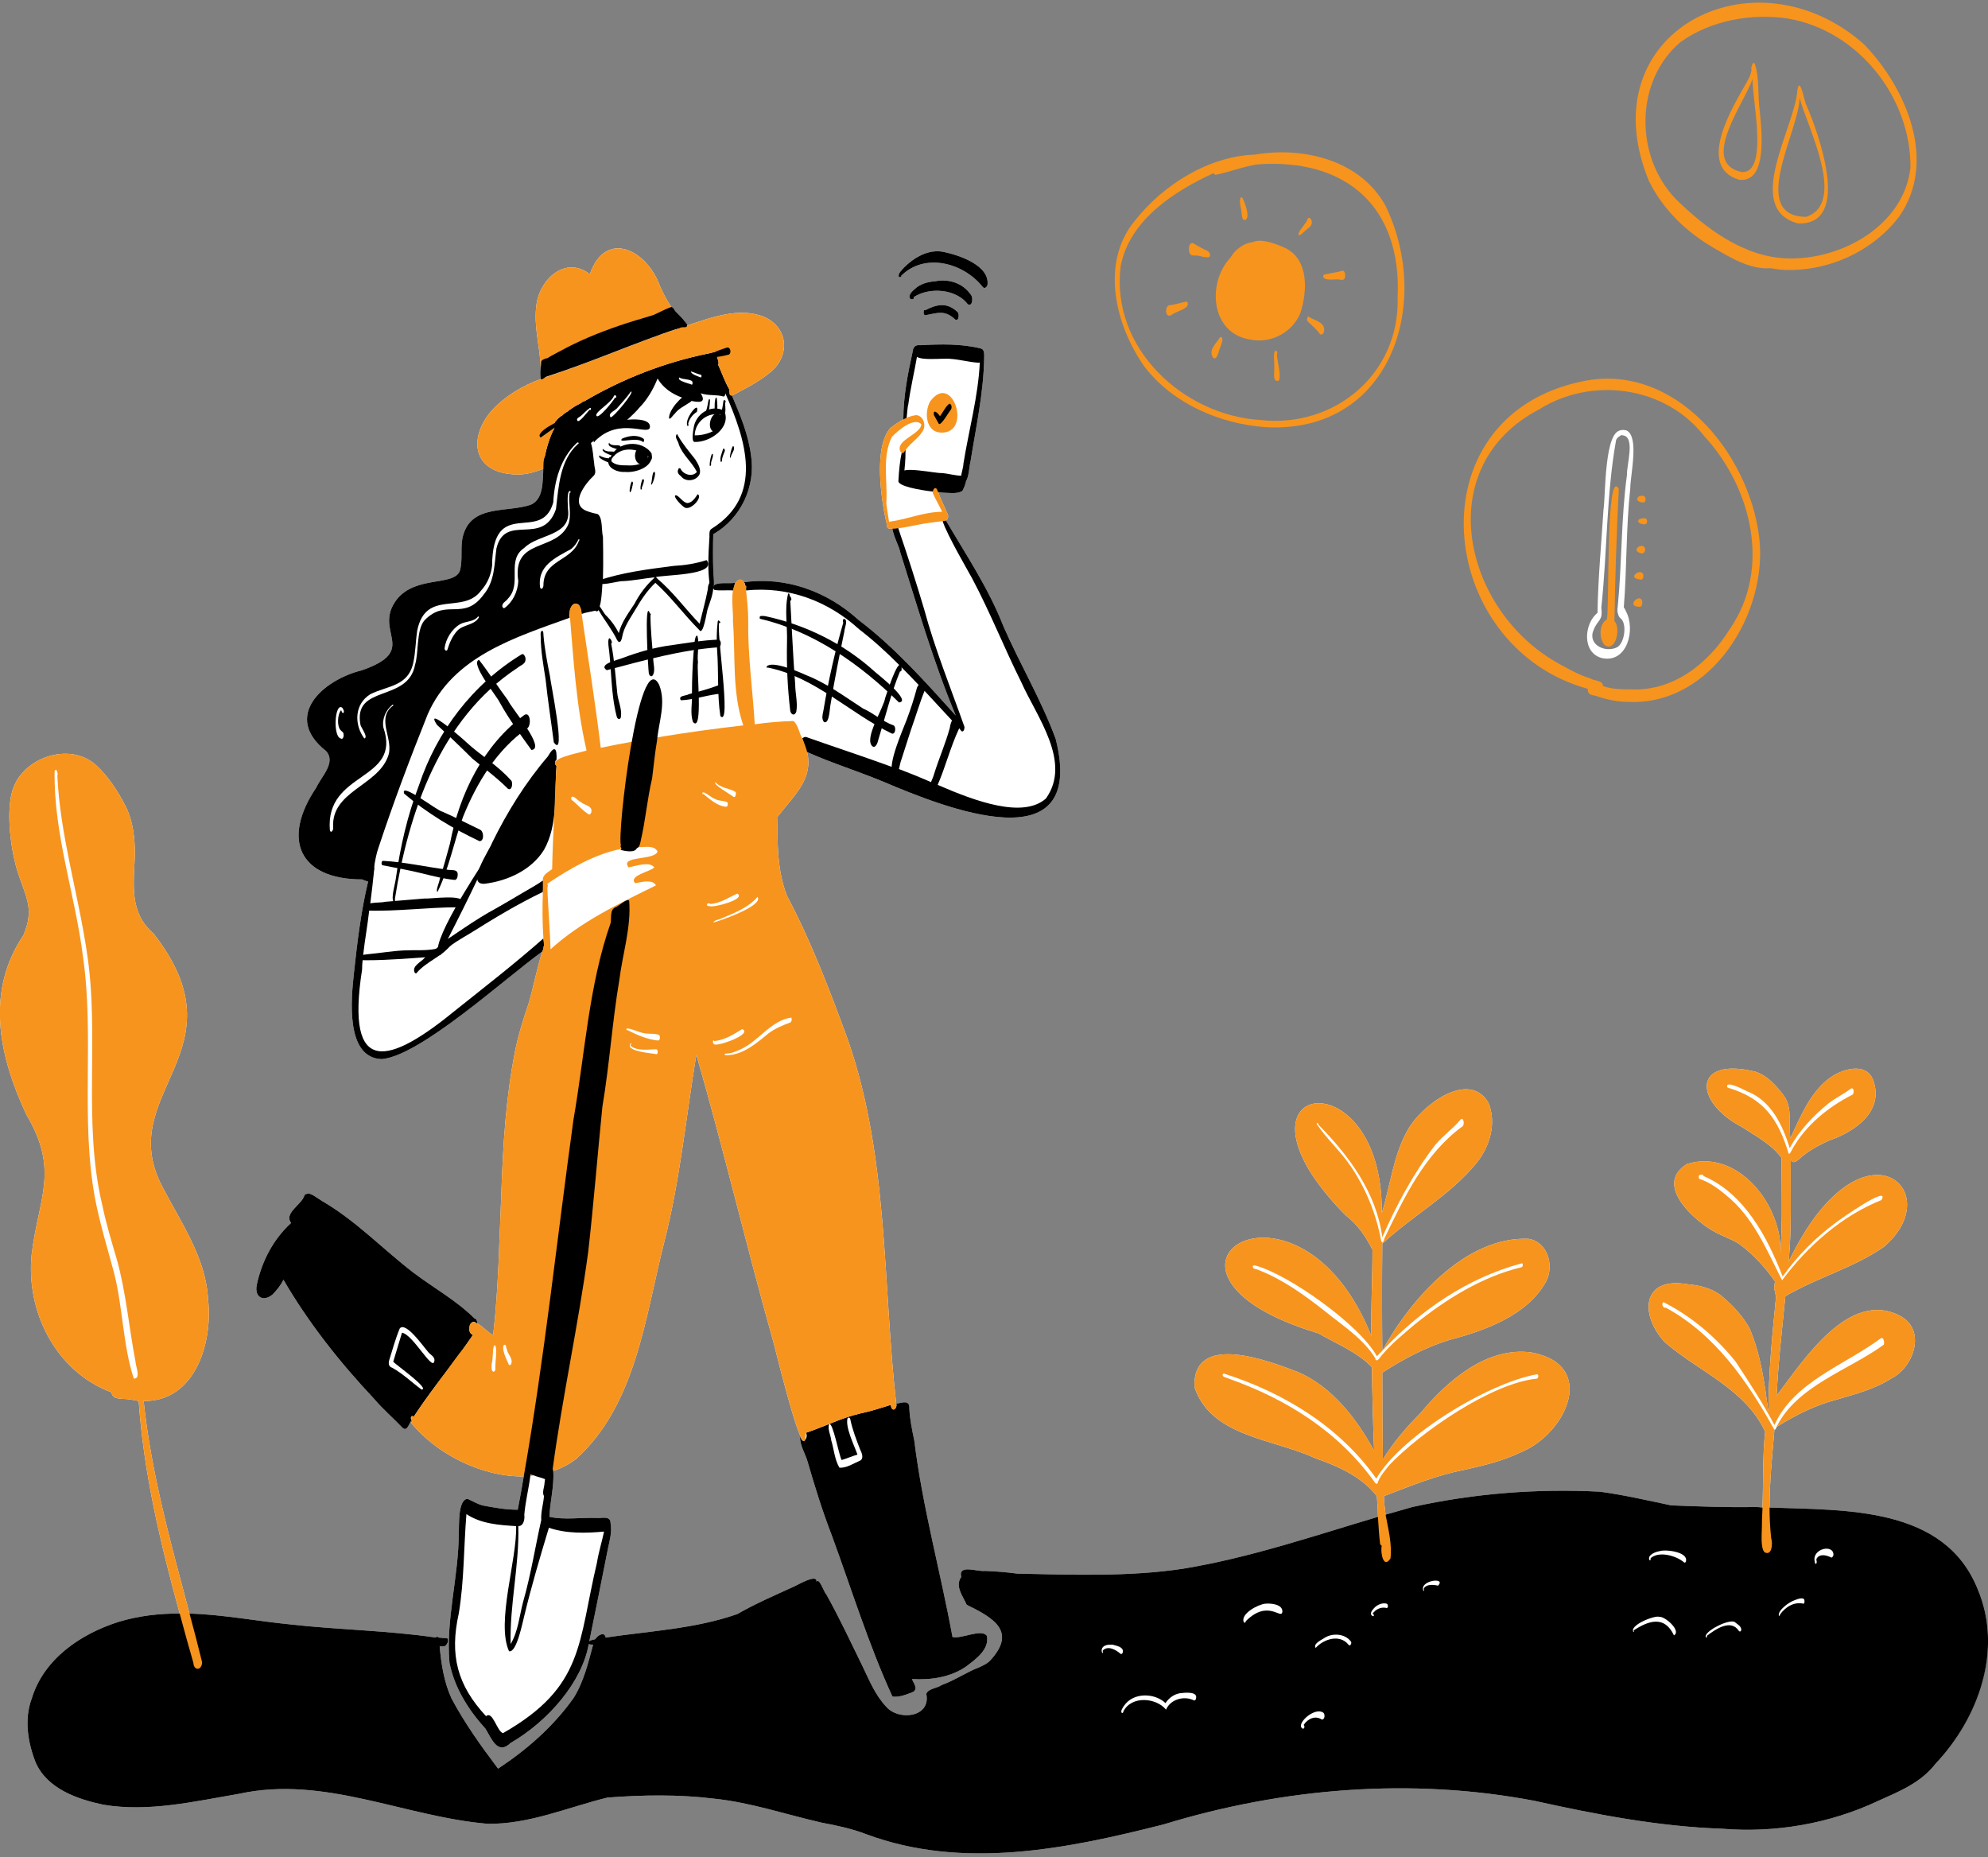 <svg version="1.2" xmlns="http://www.w3.org/2000/svg" viewBox="0 0 364 340" width="364" height="340"><rect x="0" y="0" width="364" height="340" fill="#808080" stroke="none"/><defs><clipPath clipPathUnits="userSpaceOnUse" id="cp1"><path d="m-70-1119h960v3303h-960z"/></clipPath><clipPath clipPathUnits="userSpaceOnUse" id="cp2"><path d="m0 0.5h364v338.81h-364z"/></clipPath></defs><style>.a{fill:#fff}.b{fill:#f7941d}</style><g clip-path="url(#cp1)"><g clip-path="url(#cp2)"><path class="a" d="m175.3 57.1c0.4 0.3 0.3 1.8-0.4 1.4-1.9-1.8-3.2-1.2-5.4-0.8-0.5 0.2-0.5-1.2-0.1-0.9 2.1-1.1 4-1.5 5.9 0.3z"/><path class="a" d="m167.3 54.4c0.1 0.4-0.2 0.4-0.5 0.4-0.7-0.5 0.1-1.4 0.6-1.8 1-1 2.4-1.4 3.8-1.5 2.5-0.5 5.1 0.3 6.6 2.5 0.4 0.5 0.3 2.2-0.6 1.7-2.1-2.8-7-3.2-9.9-1.3z"/><path class="a" d="m165 50.5c0.1 0.1 0 0.2-0.1 0.2-0.1 0-0.2 0.1-0.3 0-0.3-0.6 0.6-1.3 0.9-1.7 1.9-1.9 4.5-3.4 7.2-2.9 2.9 0.6 8.6 2.5 8.1 6.1-0.2 0.5-0.6 0.7-0.9 0.3-3.5-4.4-10.6-6.3-14.9-2z"/><path class="a" d="m354.4 322.9c-2.7 3.5-6.7 5.1-10.5 6.8-8.9 4.2-18.9 5.9-28.6 5.1-11.6-0.4-23-2.6-34.3-5.1-22.5-4.3-46-2.4-67.9 4.3-17.7 4.5-36.8 8.4-54.5 1.8-2.6-1-5.4-1.6-8.1-2.1-6.6-1.5-13-3.7-19.7-4.4-6.5-0.8-13.1-0.7-19.6-0.2-7.3 1.8-14.3 4.9-21.9 4.8-15.3-1.3-29.9-8.9-45.5-5.5-8.2 1.4-16.6 3.4-24.9 2-4.7-1-10.3-2.9-12.4-7.8-1.4-3.6-2.1-7.8-0.7-11.6 2.2-7.3 9-11.9 16-14.1 3.7-1.1 7.3-1.5 11.1-1.5-3.5-12.8-6.6-25.7-7.5-38.9-1-0.2-2-0.4-3-0.4-1-0.1-1.8-0.1-2-1.2-10.2-3.8-15.7-14.8-14.6-25.3 1.3-10.5 5.1-15.3-1-25.6-5-10.7-7.5-22.4-0.5-32.8 0.4-1 0.8-2.1 0.9-3.2 0.4-2.8-1-5.3-1.8-7.9-1.4-4-2.3-11.1-1.2-15.1 1.6-6.2 10.5-9.4 15.4-4.9 2.3 2.1 4 4.8 5.4 7.5 1.4 2.8 1.7 5.9 1.7 8.9-0.2 5.4-1.1 10.5 3.4 14.4 16.9 21.6-7.4 29.1 1.6 46.3 3.4 6.6 8 13 8.4 20.7 0.9 7.8-2.3 18.7-11.8 18.6 1.4 13.3 5 26.1 8.4 38.9 6.2 0.2 12.4 1.4 18.5 2 8.9 1 17.8 1.1 26.6 2.4 0.1-0.2 0.4-0.2 0.5 0q0.7 0.1 1.5 0.1c0.6 0.2 0 1.5-0.5 1.5q-0.4 0-0.8 0c0.3 3.3 0.8 6.6 2.2 9.6 2.4 4.5 5.4 8.7 8.5 12.8 5.3-3.5 10.1-7.7 13.8-12.9 1.9-3 2.7-6.5 3.6-9.8-0.2 0-0.5 0-0.8-0.1q0 0 0.1 0-0.1 0-0.1 0c-1.2 6.9-7.4 14.1-14.3 18.1-2.4 2.3-3.5-0.8-4.6-2.6-3.1-3.4-5.7-7.5-6.6-12.1-0.7-7.9 1.7-15.8 1.7-23.7 0.1-1.4-0.2-6.1 1.6-6.3 0.9 0.4 1.7 0.9 2.7 1.2 2.1 0.4 4.3 0.8 6.5 0.8q0.6-3.1 1.1-6.1c-7.8 0.1-16.1-4.2-20.7-9.9q0.2 0 0.3-0.1-0.1-0.1-0.1-0.3c-0.5 0.5-0.8 2.2-1.7 1.4-1.7-1.8-3.6-3.4-5.2-5.3-6.3-6.7-12-13.9-16.6-21.8-0.5 1-1.2 1.9-2 2.7-1.7 1.4-3.3 0.5-2.9-1.7 0.9-4.3 3-8.4 6.3-11.4-1.3-1.7 1.6-3.2 2.3-4.7 0.1-0.2 0.2-0.7 0.6-0.6 0.4-0.5 2.4 1.1 2.8 1.3 6.2 3.6 11.1 8.8 16.7 13.1 3.7 2.8 7.9 5.1 11.2 8.4 0.3 0 0.5 0.5 0.5 0.9 1 0.5 2.2 1.9 2.9 2.1 1-8.6 1.1-17.3 1.5-26 0.3-8.7 0.8-17.3 2.5-25.9 0.6-3 1.5-5.9 2.5-8.8 0.9-3.1 1.5-6.4 2.5-9.5-6.7 4.8-22.3 19.1-29.4 19.7-6.7-0.2-5.6-11.1-5.1-15.7 0.6-5.6 1.3-11.4 2.6-16.8-0.3-0.1-0.7-0.2-1.1-0.4-11.5 0-14.8-7.3-8.4-16.8 0.9-2 3.7-4.6 1.8-6.7-8-6.3-0.7-13 6.6-14.8 10.6-3.7 1.9-7 6.3-12.9 3.5-4.5 10.5-2.4 11.6-5.3 0.6-2.1 0-4.4 0.6-6.5 1.6-5.7 8.1-4.1 12.4-5.6 2.4-1.1 2.1-4.3 2.3-6.5q0-0.1 0-0.1c-1.9 0.8-4 1.3-6 1-7.2-0.7-7.6-7-3.4-11.7 2.4-2.6 5.6-4.5 8.9-5.7q0-0.1 0-0.1c-0.1-0.6-0.1-1.3 0-2-0.1-3.7-1.3-7.5-0.8-11.3 0.5-4.8 5.3-9.3 9.8-5.8 2.7-7.8 9.6-4.9 12.4 1.1 0.7 1.8 1.5 3.4 2.5 4.9q0.1 0 0.1 0c0.2 0.1 0.3 0.2 0.4 0.4q0.1 0.1 0.2 0.3c0.3 0.4 1.4 1.3 1.8 2 0.1 0.1 0.2 0.1 0.2 0.2q0 0 0 0.1 0 0 0 0c0.2 0 0.2 0.2 0.2 0.3q0 0 0 0.1c4.5-1.5 9.5-3.4 14.1-1.6 4.7 2.1 4.8 7.6 0.7 10.5-2 1.6-4.3 2.7-6.5 3.9q-0.1 0-0.2 0 0.1 0 0.1 0c1.5 3.5 3 7.1 3.5 10.9 0.9 5.7-1.8 11.6-6.9 14.5q-0.1 3.4 0 6.7c0 0.5 0.2 1.9 0.1 2.6q0 0.1 0 0.1c0.7-0.7 2.9-0.3 3.9-0.5q-0.1 0.2-0.1 0.4c0.2-0.5 0.5-0.9 1-1 0.3 0 0.6 0.2 0.7 0.5 7.7-1.1 15.3 1.7 21 6.9 6.6 5 12.2 11.3 17.8 17.5-4.1-9.8-7-19.9-10.2-30-0.1-0.8-1.2-2.8-1.4-4.2h-0.1c-0.2 0-0.5 0-0.7-0.1q-0.1 0-0.1-0.1 0 0-0.1-0.1 0-0.1 0-0.4c-1.1-4.6-2.5-14.4 0.7-17.8 0.7-0.5 1.5-1.1 2.3-1.5 0-4.2 0.8-8.3 1.7-12.4 0.1-0.9 0.5-1.3 1.4-1.2 3.7-0.2 7.5-0.3 11.1 0.6 0.7 0.2 0.6 1.1 0.6 1.7-0.1 6.4-1.5 12.7-2.5 19-0.2 0.6-0.3 2.9-0.8 3.5-0.1 0.7-0.4 1.3-0.7 1.9-1.1 0.6-2.5 0.3-3.6 0.3q-0.3-0.1-0.8-0.1c0.4 1.3 1.1 2.5 1.6 3.8 0.3 0.4 0.3 1.1-0.2 1.4 3.7 6.3 7.8 12.4 10.5 19.3 3 6.9 7 13.6 9.6 20.7 5.8 23.1-20.3 12.6-31.6 7.8-4.6-1.9-9.4-3.4-13.9-5.4 1.1 4.9-2.2 7.7-5.4 11.8-0.1 4.8-0.1 9.9 1.7 14.5 4.5 8.5 7.9 17.5 11.2 26.5 7.4 21.4 6.3 44.2 8.8 66.5 1.1-0.2 2.5-0.8 2.4 0.9 0.1 2 0.5 3.9 0.9 5.8 1.5 12.2 4.8 24 7 36 1.7 0.4 5.3-1.6 6.3-0.2 0.5 2.5-2.1 4.3-3.8 5.6-2.9 2-6.5 2.5-9.9 2.3 0.2 0.7 1.1 1.6 0.3 2.3-1.2 0.5-2.7 1.1-3.9 0.9-4.4-9.6-7.5-19.7-11.1-29.5-1.7-4.4-3.1-8.9-4.4-13.4-0.4-1.5-1.5-3.1-1.4-4.7 0.2 0.6 0.4 0.8 0.6 0.8-1.4-1.1-5.4-18-5.6-18.5-4.9-17.4-9-34.9-14-52.2-1.9 11.5-3 23.1-5.9 34.4-3.5 13.7-5.1 29.6-16.1 39.6q-2 1.5-4.2 2.2c0.2 2.8-0.6 5.6-0.7 8.4 2.8 0.6 5.7 0.1 8.6 0.2 1 0.1 2.6-0.5 2.6 1 0.3 1.6-0.2 3.2-0.5 4.7-1.1 5.5-2.3 11.6-3.4 16.9 0.3-0.3 0.8-0.3 1.1-0.4 0.4-0.7 1.7-1.5 1.9-0.3 8.1-1.2 16.4-1.6 24.1-4.3 3.3-1.9 6.8-3.4 10.3-5 0.7-0.3 4.4-2.5 4.2-0.9 0.5-0.9 1.4 2 1.8 2.3 2.4 4.3 4.5 8.8 6.7 13.3 1.2 2.5 2.3 5.2 4.3 7.3 2.3 2.6 8.2 1.9 7.3-2.4 0.4-1 2-1 2.8-1.6 2.5-0.9 4.6-2.4 7-3.3 0.6-0.3 1.3-0.6 1.8-1.1 5.1-5.4 0.7-7.9-4.2-10.3-0.7-1.6-2.2-3.4-1-5.1-0.6-2.4 3-0.9 4.3-1.1q3 0.1 6 0.5c10.1 0.2 20.3 0.6 30.3-0.9 12.2-2 23.9-6 35.7-9.5 0-1.3-0.1-2.5-0.2-3.8-2.7-3.5-7.1-5.5-11.2-6.9-7.6-3.6-19.2-3.9-22.2-13.1-0.3-10.1 13.5-4.8 19-2.7 6.2 2.7 10.7 8.5 13.9 14.4q-0.3-7.6-0.4-15.3c-2.7-2.8-6.5-4.3-9.8-6.2-37.3-11.2-3.8-33.3 9.7 0.5-0.1-5.3 0.2-10.5 0.2-15.8-1.2-2.4-2.7-4.6-4.9-6.3-2.3-2.3-4.4-4.8-6.2-7.5-11.5-17.9 13.1-19 12.8 7.1 1.6-5.1 2.1-10.6 4.8-15.3 2.4-4.3 11-11 14.7-5 1.6 3.8 0.3 8.2-2.3 11.3-4.8 5.8-11.6 9.5-17.1 14.6q-0.1 9.8 0 19.6 0 0 0 0c5.1-9.4 15.3-21 26.8-20.5 3.5 0.6 4.7 4.9 3.2 7.8-3.4 6.2-11.2 9-17.7 10.7-4.5 1.4-8.4 3.5-12.3 6q0 8 0.1 15.9c1.9-3.1 4.3-5.9 6.9-8.5 4.9-5.9 12.1-12.2 20.3-11.1 12.3 2.3 6.3 15-2 18.3-3.3 1.6-6.8 2.4-10.3 3.2-5.2 1-9.7 2.9-14.7 4.8 0 1.2 0.2 2.3 0.3 3.4q2.5-0.7 4.9-1.4c11.3-2.5 22.9-3.4 34.4-2.8 4.4 0.6 8.7 1.6 13 2.5 5.1 0.2 10.3 0.4 15.4 0.3q0.6 0 1.3 0.1c0.2-4.7 0-9.3 0.5-13.9-3.7-7.9-12.2-11-18.4-16.4-4.6-5-4.2-12 4.1-10.6 2.4 0.2 4.8 0.8 6.6 2.4 1.9 1.6 3.6 3.5 4.8 5.6 2.1 4.8 2.8 10.2 3.5 15.4 0-7.1 0.7-14.1 1.4-21.2q-0.2-0.4-0.1-1c-0.5 0.1-0.1-1.4-0.1-1.7-1.8-2.6-4-5-6.6-6.9-1.6-1-3.4-1.5-5-2.5-3.8-2.3-10.4-8.5-4.5-12.1 9.4-2.9 17.5 7.7 17.1 16.4 0.4-5.8 0.2-11.7 0.2-17.5-1.8-2.5-4.7-4-7.3-5.7-8.8-4.6-9-12.9 2.5-10.1 2.2 0.7 3.9 2.6 5.3 4.5 1.5 2.2 0.8 5.2 1.1 7.7 1.8-3.8 3.5-8.1 6.9-10.8 2.2-1.8 7-3.4 8.3 0.2 2 5.7-3.4 9.4-8.1 11-1.5 0.7-3.1 1.5-4.4 2.5-0.7 0.4-2.2 2.4-2.6 0.9-0.1 6.3 0.2 12.5-0.4 18.8 13.2-27.6 29.6-13 17.4-2.7-5.5 3.8-12.2 5.6-18 9-0.6 6.1-1.3 12.1-1.6 18.2 4.9-6.4 13.2-19.5 22.6-14.6 4.8 2.5 2.6 9.3-1.5 11.4-3.1 2-6.6 2.9-10 3.9-3.9 1-7.5 2.8-10.9 4.9q-0.1 0.1-0.2 0.1c-0.1 0.2-0.2 0.6-0.4 0.5-0.4 4.8-0.9 9.5-0.9 14.3 14.1 0.5 32-0.2 38.1 14.9 4.7 11.1 0.1 23.6-7.7 32z"/><path  d="m101.9 139.1c-0.3 0.1-0.4 0.9 0 1.1-0.4 5.1 0.3 10.8-2.3 15.4-2.3 3.7-6.7 5.7-10.9 6.2-3.5 0.2 0.9-6.1 1.4-7.5 2.8-5.7 6.1-11 10.2-15.8 1.2-2.1 1.7-1.6 1.6 0.6z"/><path  d="m130.6 97.8q-0.1 3.4 0 6.7c0 0.5 0.2 1.9 0.1 2.6-0.1 0.4-0.3 0.6-0.7 0.3q0-0.3-0.1-0.7-0.2-1.6-0.2-3.2 0-0.2 0-0.4c0-1.6 0.1-3.2 0.2-4.8 0-0.5-0.1-1.2 0.4-1.5 9.6-6 6.3-16.2 2.5-24.8 0 0.2 0 0.5-0.3 0.6-1.3-0.4-2.8-0.1-4.2-0.6 1.1 1.8-0.3 1.7-1.7 1.4-0.6-0.2-1.3-0.5-1.7-0.6q0 0 0 0c-1.9-0.7-3.5-1.8-4.5-3.5-0.8 2-1.9 3.9-3.4 5.4-0.2 0.3-1.2 1.3-2.2 2.2-1.4 1.2-2.9 2.4-2.7 1.2q0-0.2 0.1-0.5 0.1-0.2 0.2-0.4-0.4 0.4-0.8 0.8-0.1 0.1-0.1 0.1c-0.9 0.9-1.9 1.7-2.8 2.6q-0.2 0.2-0.5 0.4c0.4 1.3 0.4 2.5 0.6 3.8 0 0.7 0.5 1.6-0.1 2.2-1.5 1.4-4.4 5.1-1.4 6.4q1 0.4 2.1 0.6c1 0.6 0.7 3.1 1 4.2 0 0.5 0.1 4.2 0 7.7q0 0.5-0.1 0.9c-0.1 1.7-0.2 3.2-0.5 4.1q-0.1 0.5-0.2 0.7-0.3 0.4-0.6 0.1c-0.8 0.2-1.7 0.3-2.5 0.6q-0.1-0.8-0.3-1.3 0 0 0 0c-0.2-0.5-0.6-0.6-0.9-0.6-0.4 0.1-0.7 0.5-0.9 1-0.1 0.5-0.2 1-0.1 1.6-10 3.6-21.4 7.1-26 17.7-3.2 8-6.3 16.2-9 24.4-0.4 1.1-0.6 2.3-0.8 3.5q-0.1 0.8-0.2 1.6c0 0.9-0.4 1.1-0.9 1.1-0.3-0.1-0.7-0.2-1.1-0.4-11.5 0-14.8-7.3-8.4-16.8 0.9-2 3.7-4.6 1.8-6.7-8-6.3-0.7-13 6.6-14.8 10.6-3.7 1.9-7 6.3-12.9 3.5-4.5 10.5-2.4 11.6-5.3 0.6-2.1 0-4.4 0.6-6.5 1.6-5.7 8.1-4.1 12.4-5.6 2.4-1.1 2.1-4.3 2.3-6.5q0-0.1 0-0.1 0 0 0.1 0 0-0.1 0.1-0.1 0.1 0 0.1-0.1 0.1 0 0.2-0.1 0 0 0 0 0.1-0.1 0.1-0.2 0.1-0.1 0.1-0.2 0-0.1 0-0.1 0-0.2-0.1-0.3 0-0.1 0-0.1-0.2-0.1-0.5-0.1 0.1-0.3 0.1-0.7c0.4-1.9 0.9-3.7 1.8-5.4q0-0.1 0-0.2 0 0 0 0 0 0-0.1 0-0.1-0.3 0.1-0.7 0.1-0.1 0.1-0.2 0 0 0 0 0.1-0.1 0.1-0.2 0 0 0 0 0.1 0 0.2-0.1 0 0 0 0 0-0.1 0.1-0.2 0.3-0.3 0.7-0.6 0 0 0 0 0.1-0.1 0.2-0.1 0.1-0.1 0.1-0.1 0.2-0.2 0.5-0.4 0 0 0 0 0.1-0.1 0.2-0.1 0-0.1 0-0.1 0.1 0 0.3-0.1 0 0 0 0 0.1-0.1 0.2-0.2 0.6-0.4 1.2-0.8 0.1 0 0.2-0.1 0.3-0.1 0.5-0.3 0.1 0 0.3-0.1 0 0 0 0 0.1-0.1 0.2-0.2 0.3-0.1 0.5-0.2c7-4.1 14.7-7.1 22.7-8.7 0.4-0.1 0.7-0.2 0.9-0.2 0.3 0 0.5 0.2 0.6 0.8q0 0.1 0 0.1c0.1 0.4 0.4 0.9 0.2 1.4 0.7 1.5 1.2 3.1 2.1 4.6-0.1 0.1-0.1 0.3 0 0.5q0 0.2 0 0.3 0.1 0.1 0.2 0.2 0 0 0 0 0.1 0 0.1 0 0 0 0 0 0.1 0 0.1 0c1.5 3.5 3 7.1 3.5 10.9 0.9 5.7-1.8 11.6-6.9 14.5z"/><path  d="m99.6 173.1q-0.1 0.3-0.1 0.6-0.1 0.2-0.2 0.5 0 0 0 0c-6.7 4.8-22.3 19.1-29.4 19.7-6.7-0.2-5.6-11.1-5.1-15.7 0.6-5.6 1.3-11.4 2.6-16.8q0.4-1.8 0.9-3.4c0.2 0 0.2 0.4 0.2 0.7q0 0 0 0c0 0.2 0.1 0.4 0 0.6q-0.3 3-0.7 6.1-0.1 0.6-0.2 1.3c-0.3 2.7-0.8 5.4-1.1 8.1q0 0.5-0.1 1-0.1 0.8-0.1 1.7c-3.1 19.8 4.9 17.5 17.3 7.3 5.4-4.3 10.8-8.5 15.9-13q0 0 0 0 0.1 0.7 0.1 1.3z"/><path  d="m99.5 161.6q0 0.9-0.1 1.7c-4.6 2.2-8.9 4.8-13.2 7.5-1.8 1.1-3.6 2-5.1 3.6-0.2 0.1-0.4 0.5-0.6 0.5-2.3-1.5 6.9-15.3 8.2-17.4 0-0.1-0.1-0.4 0.1-0.4 0.6 0.2-1 3-1.2 3.5-1.8 3.8-3.7 7.6-5.6 11.3 5.6-3.8 11.6-7.2 17.4-10.6q0.1 0.2 0.1 0.3z"/><path  d="m100.2 161.8q0.1 0.4 0 0.7 0-0.3 0-0.7 0 0 0 0z"/><path  d="m67 166.7c-0.9-1.8 2.5-1.3 3.5-1.6 2.4-0.2 4.8-0.4 7.2-0.6 1.2 0.1 7.4-0.9 7 0.8 0 0.5-0.2 0.9-0.8 0.8-5.6 0-11.3 0.8-16.9 0.6z"/><path  d="m67 175.8c-0.4 0-0.7 0-1-0.1-0.6-0.9 0.7-0.9 1.3-1 2.2-0.2 4.5-0.6 6.7-0.7 2-0.1 3.9 0.1 5.9-0.3 0.6-0.1 0.6 1.3 0.1 1.4-4.3 0.3-8.7 0.7-13 0.7z"/><path  d="m99.5 161.6q0 0.6-0.1 1.1c-5.4 3.5-11.6 6-16.7 10.1-1.5 2.2-4.6 3.2-6.4 5.3-0.1 0.2-0.3 0.1-0.4-0.1-0.5-1.2 1.3-1.9 1.9-2.7 3.7-3 7.5-5.8 11.6-8.2 3.4-1.9 6.9-3.6 10-5.9q0 0.2 0.1 0.4z"/><path  d="m134.6 106.7q-0.1 0.2-0.1 0.4c-0.1 0.3-0.2 0.7-0.2 1q-0.1 0-0.1 0c-1.1-0.1-2.3 0.1-3.4-0.1q-0.1-0.1-0.2-0.3c0-0.1 0-0.3 0.1-0.5 0.7-0.7 2.9-0.3 3.9-0.5z"/><path  d="m176.1 133.9q-0.3-0.3-0.5-0.6-0.7-0.7-1.3-1.4-2.5-2.7-5-5.4-0.6-0.5-1.1-1.1-1.5-1.6-3.1-3.2-0.2-0.2-0.5-0.5c-2.3-2.3-4.7-4.5-7.3-6.5-5.7-5.2-13-7.9-20.7-7.1q0-0.1 0-0.3 0-0.1 0-0.2 0-0.2 0-0.3 0 0 0 0-0.1-0.1-0.2-0.1c0-0.2 0-0.4-0.1-0.5q-0.1 0-0.1-0.1 0 0 0 0c7.7-1.1 15.3 1.7 21 6.9 6.6 5 12.2 11.3 17.8 17.5-4.1-9.8-7-19.9-10.2-30-0.1-0.8-1.2-2.8-1.4-4.2-0.1-0.7 0-1.2 0.5-1.3 0.5 0.2 0.5 0.8 0.6 1.2q0 0.1 0 0.1 2.5 7.3 4.7 14.7c2 7.4 4.9 14.5 7.4 21.6 0 0.3-0.1 0.9-0.5 0.8z"/><path  d="m161.7 143.1c-4.6-1.9-9.4-3.4-13.9-5.4q-0.1 0-0.1 0c-0.2-0.8-0.5-1.7-0.8-2.5 0.2-0.2 0.5-0.4 0.9-0.2 5.1 1.8 10.3 3.5 15.5 5.4q0.6 0.2 1.3 0.4 0 0 0 0c1.6 0.6 3.6 1.4 5.9 2.4q0.6 0.3 1.2 0.5c6.9 3 15.6 6.2 19.8 2.5 4.8-6.7-1.7-15-4.5-21.3-3.1-6.2-5.7-12.8-9-19-0.3-0.6-4.7-8.1-5.4-10.5-0.3-0.7-0.2-0.9 0.5-0.3q0.1 0.1 0.1 0.2c3.7 6.3 7.8 12.4 10.5 19.3 3 6.9 7 13.6 9.6 20.7 5.8 23.1-20.3 12.6-31.6 7.8z"/><path  d="m170.6 145.3c-1.1-0.7 0.2-2.6 0.4-3.5 0.9-2.9 2.1-5.6 2.9-8.5 0.4-2.8 2.3-2.9 1.7 0.1-1.6 3.4-2.5 7.1-4 10.5-0.3 0.4-0.4 1.5-1 1.4z"/><path  d="m163.4 141.6c-0.8-1.9 1.8-7.7 2.6-9.8q1.1-2.9 1.9-5.9c0.1-0.2 0.2-0.5 0.4-0.5 0.6-1.3 1.3 0 1.1 0.8-1 2.4-1.7 4.9-2.6 7.4-0.6 1.9-1.2 3.7-1.8 5.6-0.3 0.6-0.5 3.7-1.6 2.4z"/><path  d="m180.2 65.5c-0.1 6.4-1.5 12.7-2.5 19-0.2 0.6-0.3 2.9-0.8 3.5q-0.2 0.2-0.4 0.2 0 0-0.1 0 0 0 0 0c-0.3-0.3-0.4-0.6-0.4-1q0 0 0-0.1 0 0 0 0c0.1-0.8 0.4-1.6 0.4-2.2 1-6.2 2.7-12.3 3-18.5q0-0.6 0-1.2c-3.7-0.8-7.6-0.8-11.4-0.3q0 0.2-0.1 0.4c-0.5 2.9-1.2 5.8-1.6 8.8-0.1 0.1-0.2 1.5-0.3 2.4-0.2 0.7-0.3 1.1-0.6 0.6q0-0.1 0-0.3c0-4.2 0.8-8.3 1.7-12.4 0.1-0.9 0.5-1.3 1.4-1.2 3.7-0.2 7.5-0.3 11.1 0.6 0.7 0.2 0.6 1.1 0.6 1.7z"/><path  d="m176.9 88c-0.1 0.7-0.4 1.3-0.7 1.9-1.1 0.6-2.5 0.3-3.6 0.3q-0.3-0.1-0.8-0.1-0.5-0.1-1-0.1c-2.5-0.3-6.5-1-6.3-2 0.1-1.9 0.3-3.8 0.6-5.1 0.3-1.6 0.7-2.2 0.7-0.5 0 0.7 0 1.9-0.2 3.7q0 0.2 0 0.5-0.1 0.2-0.1 0.3 0 0.1 0 0.2c3 0.6 6 1.1 9 1.2q0.7 0 1.3 0c0.1-0.2 0.1-0.7 0.2-1.1q0 0 0-0.1 0 0 0 0c0.2-0.7 0.4-1.1 0.9-0.4q0.1 0.7 0 1.3z"/><path  d="m127.3 84.1c0.5 0.8 1.1 1.8 0.8 2.7-0.6 1.3-2.6 1.5-3.4 0.4-0.4-0.3-0.8-0.7-0.5-1.3 0-0.1 0.2-0.3 0.4-0.1 0.5 1.1 2.2 1.6 3 0.6-0.9-1.8-2.6-3.1-3.3-5-0.1-0.6-0.7-1.2-0.5-1.7 0.1-0.3 0.3-0.2 0.3 0 0.9 1.6 2.1 3 3.2 4.4z"/><path  d="m125.7 93c-0.5 0.2-3-2.6-1.8-2.3 0.7 0.4 1.1 1.2 1.9 1.4 0.8 0 1.4-0.8 1.8-1.4 0.1-0.4 0.4-0.1 0.4 0.2 0 0.8-1.4 2.2-2.3 2.1z"/><path  d="m115.3 90c-0.1-0.2 0.3-2.6 0.6-1.6 0 0.2-0.4 2.2-0.6 1.6z"/><path  d="m117.3 89.6c-0.1-0.5 0.1-1.2 0.3-1.8 0.7-0.4 0 1.3-0.1 1.5 0.1 0.2 0 0.4-0.2 0.3z"/><path  d="m119.8 86.4c0.5 0-0.5 3-0.6 2.2 0.2-0.4 0.2-2.3 0.6-2.2z"/><path  d="m130 85.3c-0.2 0 0.2-2.5 0.5-2.2 0.2 0.6-0.4 1.3-0.3 1.9 0 0.1 0 0.3-0.2 0.3z"/><path  d="m132 84.6c-0.3-0.7 0.2-1.7 0.4-2.4 0.2-0.3 0.4 0.3 0.3 0.4-0.2 0.6-0.5 1.1-0.5 1.7 0 0.1-0.1 0.3-0.2 0.3z"/><path  d="m133.7 83.8c-0.2-0.1 0.4-2.5 0.6-2.1 0.4 0.6-0.4 1.3-0.5 2 0 0 0 0.1-0.1 0.1z"/><path fill-rule="evenodd" d="m127.1 80.9c-0.5-0.2-0.2-2-0.1-2.5 0.3-2.6 3.2-4.5 5.6-3.2 1.4 3.1-2.7 5.9-5.5 5.7zm0.3-1.2c2 0 5.2-1.1 5-3.6-2.2-0.9-4.6 0.6-5.1 2.8q0 0 0 0-0.1 0.4-0.1 0.8 0.1 0 0.2 0z"/><path fill-rule="evenodd" d="m114.4 86.4c-1.4 0.1-3.6-0.8-2.9-2.5 0-0.1 0.1-0.3 0.3-0.2 1.2-2.9 5.7-3.3 7.5-0.7 0.5 2.5-2.9 3.6-4.9 3.4zm0.4-1.2c1.5 0.1 3.2-0.2 4-1.6-2.1-1.6-5.2-2-6.8 0.4q0 0.2-0.1 0.4c0.7 0.8 1.9 0.8 2.9 0.8z"/><path  d="m117 84.9c-1.3-0.7-0.8-3.8 1-2.6 1.2 0.8 0.6 3.2-1 2.6z"/><path  d="m130.6 79c-1.4-0.7-0.2-4.3 1.3-3 1.2 0.9 0.3 3.5-1.3 3z"/><path  d="m132.1 77.1c-0.6-0.3-0.2-1.6 0.4-1.6 0.6 0.3 0.2 1.8-0.4 1.6z"/><path  d="m118.8 84.4c-0.3 0-0.4-0.6-0.1-0.7 0.2-1.7 1.3 0.6 0.1 0.7z"/><path  d="m111.5 84.7c-0.3-0.1-2.3-0.9-1.7-1.3q0.1-0.1 0.1 0.1c0.5 0.2 1 0.4 1.5 0.4 0.3 0 0.5 0 0.5 0.3 0 0.3-0.1 0.6-0.4 0.5z"/><path  d="m112.1 83.4c-0.4-0.1-2.1-0.7-1.7-1.2q0.1 0 0.1 0.1c0.6 0.5 1.4 0.3 2 0.4 0.2 0.3 0.1 0.9-0.4 0.7z"/><path  d="m113.4 82.4c-0.5-0.3-2.3-0.5-1.9-1.3 0.1-0.1 0.1 0 0.1 0.1 0.6 0.5 1.3 0.2 1.9 0.4 0.2 0.1 0.2 0.7-0.1 0.8z"/><path  d="m129.4 75.6c-0.3-0.3 0.1-0.8 0.1-1.2 0.1-0.1 0.2-1.8 0.5-1.2 0 0.3-0.1 2.7-0.6 2.4z"/><path  d="m130.9 75.3c-0.1-0.2-0.1-2.7 0.3-2.5 0.1 0.2 0.4 3.3-0.3 2.5z"/><path  d="m132.4 75.8c-0.5-0.4-0.1-1-0.1-1.4 0.1-0.2 0.1-1.5 0.4-1.1 0.2 0 0.2 0.3 0.1 0.4-0.1 0.4 0.3 2.3-0.4 2.1z"/><path  d="m117.7 80.9c-1.2-1-4.7 0.4-3.8-0.6 1.2-0.5 2.7-0.8 3.9 0 0.2 0.1 0.2 0.7-0.1 0.6z"/><path  d="m125.9 78c-0.8-1.1 2.3-5 1.7-2.6-0.8 0.5-1.4 1.3-1.6 2.2 0.1 0.1 0.1 0.4-0.1 0.4z"/><path  d="m122.5 76.6c-0.1-1.5 2.3-4.2 3.7-4.6 0.7-0.1 0.7 1.4 0.2 1.6-1 0.7-2.2 1.2-2.9 2.2-0.2 0.1-0.8 1.1-1 0.8z"/><path  d="m108.7 80.9c-0.1-0.6 0.9-1.2 1.3-1.6 1.2-1.3 2.8-2.2 4.6-2.4 1.1-0.2 4.3-0.3 4.4 1.1 0.2 2.2-5.4-2-10.1 2.8 0 0.1-0.1 0.2-0.2 0.1z"/><path  d="m113.5 76.3c0.5 0.2 0.3 1-0.2 1.2-0.2 0.1-0.4 0.5-0.6 0.2q-0.3 0.2-0.6 0.4c-0.1 0.3-0.6 0.3-0.6 0 0-0.8 1.4-1.3 2-1.8z"/><path  d="m176.9 305.1c-2.9 2-6.5 2.5-9.9 2.3 0.2 0.7 1.1 1.6 0.3 2.3-1.2 0.5-2.7 1.1-3.9 0.9-4.4-9.6-7.5-19.7-11.1-29.5-1.7-4.4-3.1-8.9-4.4-13.4-0.4-1.5-1.5-3.1-1.4-4.7 0.2 0.6 0.4 0.8 0.6 0.8q0.2 0 0.3-0.2c0.3-0.3 0.4-0.8 0.2-1.3 3.3-1.1 6.4-2.7 9.8-3.5 1.9-0.4 3.8-1 5.7-1.6 0.1 0.9 0.5 1 0.8 0.7q0.1-0.1 0.1-0.2 0.1 0 0.1-0.1 0-0.1 0-0.1 0.1-0.3 0-0.5c1.1-0.2 2.5-0.8 2.4 0.9 0.1 2 0.5 3.9 0.9 5.8 1.5 12.2 4.8 24 7 36 1.7 0.4 5.3-1.6 6.3-0.2 0.5 2.5-2.1 4.3-3.8 5.6z"/><path  d="m87.4 242.3q0 0 0 0-0.1 0-0.2-0.1c-0.4-0.3-0.7-0.2-0.9 0q0 0 0 0-0.2 0.2-0.3 0.5 0 0.1 0 0.1c-0.1 0.4-0.1 0.9 0.1 1.2q0 0 0 0 0.2 0.3 0.5 0.4-0.7 1-1.4 2-0.5 0.7-1 1.4c-2.9 3.9-5.7 7.4-8.4 11.5q-0.1 0-0.1 0 0 0-0.1 0-0.2-0.1-0.2 0-0.1 0-0.1 0.1c-0.1 0.1-0.1 0.3 0 0.5q0.1 0.1 0.1 0.1 0 0 0 0c-0.5 0.5-0.8 2.2-1.7 1.4-1.7-1.8-3.6-3.4-5.2-5.3-6.3-6.7-12-13.9-16.6-21.8-0.5 1-1.2 1.9-2 2.7-1.7 1.4-3.3 0.5-2.9-1.7 0.9-4.3 3-8.4 6.3-11.4-1.3-1.7 1.6-3.2 2.3-4.7 0.1-0.2 0.2-0.7 0.6-0.6 0.4-0.5 2.4 1.1 2.8 1.3 6.2 3.6 11.1 8.8 16.7 13.1 3.7 2.8 7.9 5.1 11.2 8.4 0.3 0 0.5 0.5 0.5 0.9z"/><path class="b" d="m173.2 95.3q-0.1 0-0.2 0.1-0.2 0-0.4 0c-1.6 0.2-3.2 0.4-4.7 0.7-1.1 0.2-2.3 0.5-3.4 0.6q-0.6 0.1-1.1 0.1h-0.1c-0.2 0-0.5 0-0.7-0.1q-0.1-0.1-0.1-0.2 0 0-0.1 0 0-0.1 0-0.4c0-0.2 0.1-0.5 0.4-0.5q0-0.1 0.1-0.1c3.2-0.4 6.3-1.8 9.6-1.8-0.5-1.1-1.2-2.3-1.7-3.4q0-0.2 0-0.3c0.1-0.7 0.7-1 0.9 0q0 0 0.1 0.1c0.4 1.3 1.1 2.5 1.6 3.8 0.3 0.4 0.3 1.1-0.2 1.4z"/><path class="b" d="m168.9 79c-0.8 1.3-2.2 2.1-3.1 3.4q-0.1 0.1-0.2 0.3c-0.2 0.3-0.4 0.3-0.5 0.2-0.3-0.1-0.5-0.8-0.3-1.2 0.4-1.4 3.8-2.5 3.9-4-1.3-1.5-4.5 1.3-5.4 2.3-1.8 3.6-0.8 7.9-1 11.8-0.1 0.4 0.3 2.4 0.5 3.8 0 0.6 0 1.1-0.2 1.1q-0.1 0-0.1-0.1 0 0-0.1-0.1 0-0.2 0-0.4c-1.1-4.6-2.5-14.4 0.7-17.8 0.7-0.5 1.5-1.1 2.3-1.5q0.3-0.2 0.6-0.3 0.9-0.4 1.8-0.5c1.4 0.2 1.8 2 1.1 3z"/><path fill-rule="evenodd" class="b" d="m140.6 68.5c-2 1.6-4.3 2.7-6.5 3.9q-0.1 0-0.2 0 0 0 0 0 0 0-0.1 0 0 0 0 0-0.1-0.1-0.2-0.2 0-0.1 0-0.3c-0.1-0.2-0.1-0.4 0-0.5-0.9-1.5-1.4-3.1-2.1-4.6 0.2-0.5-0.1-1-0.2-1.4q0 0 0-0.1c-0.1-0.6-0.3-0.8-0.6-0.8-0.2 0-0.5 0.1-0.9 0.2-8 1.6-15.7 4.6-22.7 8.7q-0.2 0.1-0.5 0.2-0.1 0.1-0.2 0.2 0 0 0 0-0.2 0.1-0.3 0.1-0.2 0.2-0.5 0.3-0.1 0.1-0.2 0.1-0.6 0.4-1.2 0.8-0.1 0.1-0.2 0.2 0 0 0 0-0.2 0.1-0.3 0.1 0 0 0 0.1-0.1 0-0.2 0.1 0 0 0 0-0.3 0.2-0.5 0.4 0 0-0.1 0.1-0.1 0-0.2 0.1 0 0 0 0-0.4 0.3-0.7 0.6-0.1 0.1-0.1 0.2 0 0 0 0-0.1 0.1-0.2 0.1 0 0 0 0 0 0.1-0.1 0.2 0 0 0 0 0 0.1-0.1 0.2-0.2 0.4-0.1 0.7 0.1 0 0.1 0 0 0 0 0 0 0.1 0 0.2c-0.9 1.7-1.4 3.5-1.8 5.4q0 0.4-0.1 0.7 0.3 0 0.5 0.1 0 0 0 0.1 0.1 0.1 0.1 0.3 0 0 0 0.1 0 0.1-0.1 0.2 0 0.1-0.1 0.2 0 0 0 0-0.1 0.1-0.2 0.1 0 0.1-0.1 0.1-0.1 0-0.1 0.1-0.1 0-0.1 0 0 0 0 0c-1.9 0.8-4 1.3-6 1-7.2-0.7-7.6-7-3.4-11.7 2.4-2.6 5.6-4.5 8.9-5.7q0-0.1 0-0.1 0.1-1 0-2c-0.1-3.7-1.3-7.5-0.8-11.3 0.5-4.8 5.3-9.3 9.8-5.8 2.7-7.8 9.6-4.9 12.4 1.1 0.7 1.8 1.5 3.4 2.5 4.9q0.1 0.2 0.3 0.4 0.1 0.1 0.2 0.3 0.7 1 1.6 1.9 0.3 0.2 0.5 0.4 0 0.1 0.1 0.1 0.1 0.1 0.2 0.2 0 0 0 0.1c4.5-1.5 9.5-3.4 14.1-1.6 4.7 2.1 4.8 7.6 0.7 10.5zm-16.3-8.4l0.2-0.1q0 0 0 0-0.4-0.4-0.8-0.9 0 0-0.1-0.1 0 0-0.1-0.1-0.3-0.4-0.6-0.7-0.2-0.2-0.3-0.4-0.3-0.4-0.5-0.8-1.3 0.3-2.5 0.7 0 0 0 0c-5.9 1.7-11.7 3.7-17.1 6.7q-1.1 0.6-2.2 1.3-0.2 0.1-0.5 0.2 0.1 0.2 0.1 0.3c0 1 0 1.7-0.3 2.9q0.1 0 0.2 0c8.3-2.7 16.2-6.2 24.5-9q0 0 0 0z"/><path  d="m124.5 60q0 0 0 0c-8.4 2.8-16.4 6.4-24.9 9.1 0.3-1.3 0.3-2 0.2-3.2 6.8-4.3 14.5-6.8 22.3-8.9q1 1.6 2.4 3z"/><path  d="m100.5 84.5c-0.1 0.4 0.1 2.2-0.4 2-0.1 0.2-0.2 0.4-0.4 0.3-0.1-0.1-0.2-0.4-0.2-0.9q0-0.1 0-0.1c0-0.7 0-1.6 0.2-2 0.1-0.2 0.3-0.2 0.4 0 0.1 0.1 0.2 0.2 0.2 0.3 0.2-0.5 0.5 0.2 0.2 0.4z"/><path  d="m100.3 68.4c-0.1 0.2-0.3 0.5-0.5 0.7-0.3 0.2-0.5 0.4-0.8 0.3q0-0.1 0-0.1c-0.1-0.6-0.1-1.3 0-2q0.1-0.5 0.1-1.1c0.1-0.3 0.4-0.4 0.7-0.5q0.2 0 0.4 0 0 0 0.1 0 0.2 0.1 0.2 0.3c0.1 0.3-0.1 0.8-0.6 0.8q0 0 0 0c0.6-0.1 0.6 1.2 0.4 1.6z"/><path  d="m123.7 59.1q0 0.1 0 0.1c-0.2 0.2-0.4 0.2-0.6 0.1-0.4-0.3-0.9-1.2-1-1.5q-7.5 2.8-15 5.3c-2.3 0.7-4.3 2.2-6.6 2.9q-0.3 0.1-0.6 0.2-0.1 0-0.2 0c-0.2-0.2-0.1-0.4 0.1-0.5 0.1-0.1 0.3-0.1 0.4-0.1q1.1-0.7 2.3-1.2c4.6-2.3 9.6-3.8 14.4-5.5 0.9-0.4 1.8-0.8 2.7-1.2q0 0 0 0c1.1-0.5 2.2-1.1 3.3-1.5q0.1 0 0.1 0c0.2 0.1 0.3 0.2 0.4 0.4q0 0.1 0 0.3c0 0.3-0.1 0.8 0.1 1 0.4 0.3 0.3 0.8 0.2 1.2z"/><path  d="m125.5 59.4q0 0.1 0 0.1-0.1 0.1-0.2 0.2-0.1 0.1-0.2 0.1-0.1 0-0.2 0.1h-0.1q-0.2 0.1-0.5 0.2 0 0 0 0-0.4 0.1-0.9 0.2 0 0 0 0 0 0-0.1-0.1 0 0 0 0c-0.5 0.2-0.7-0.3-0.5-0.7q0.1-0.2 0.3-0.2c0.2-0.1 0.4-0.2 0.5-0.3q0 0 0 0c-0.3-0.4-0.8-1-0.3-1.5-0.3-0.4-0.3-0.9-0.1-0.9q0-0.1 0.2 0 0.1 0.1 0.2 0.3c0.3 0.4 1.4 1.3 1.8 2q0.1 0.2 0.1 0.3 0 0.1 0 0.2z"/><path  d="m125.3 59.7c-0.8-0.3-0.6-0.9 0.1-0.4 0.1 0.1 0.1 0.4-0.1 0.4z"/><path  d="m125.8 59.5q0 0.2 0 0.2c-0.2 0.3-0.6 0.2-0.9 0.2h-0.1q0 0-0.1-0.1c-0.1-0.2 0-0.4 0.1-0.4q0.2-0.1 0.4-0.1 0.1 0 0.2 0 0 0 0.1-0.1 0 0 0.1 0 0 0 0 0c0.2 0 0.2 0.2 0.2 0.3z"/><path  d="m125.6 59.2q0 0.1 0 0.1 0 0.1-0.1 0.1 0 0 0 0-0.1 0-0.1 0-0.1 0-0.2-0.1-0.2-0.1-0.3-0.2 0-0.1 0-0.2 0-0.1 0.1-0.1 0.2 0 0.4 0.1c0.1 0.1 0.2 0.1 0.2 0.2q0 0 0 0.1z"/><path  d="m130.3 65.4q0-0.1 0.1-0.1c-0.7-0.7 2-1.4 2.5-1.6 0.8-0.4 1.1 0.8 0.6 1.2-1.1 0.3-2.2 0.5-3.2 0.5z"/><path  d="m99 80.1c-1.3-0.9 3.9-3.5 4.6-3.4 0.2 0 0.2 0.4 0 0.3-1.6 0.9-3.2 2.1-4.6 3.1z"/><path  d="m129.5 102.7c1.6 2.7-8.1 2.5-9.7 3-1.9 0.2-3.8 0.6-5.8 0.7-0.7-0.1-5.1 1.3-4.5-0.1 4.4-1.5 9.2-2.1 13.9-2.7 1.9-0.1 3.9-0.4 5.8-1 0.1-0.1 0.3 0 0.3 0.1z"/><path  d="m130.7 107.2q0 0.3-0.1 0.5c-0.1 1.3-0.6 2.5-1 3.7-0.2 0.4-0.8 5.2-1.6 3.9-2.8-2.8-5.1-6-8-8.6-1.5 1.4-2.6 3.1-3.6 4.8-1 1.7-2.2 3.3-2.5 5.2-0.1 0.5-0.4 1.3-0.9 0.5-0.9-1.9-2.3-3.6-3.4-5.5q-0.4-0.5-0.7-1.1c0-0.8 0.5-0.3 0.9 0.4 0.5 0.7 1 1.6 1.2 1.7q1.4 1.4 2.3 3.2c0.5-2 1.8-3.7 2.9-5.4q1.4-2.7 3.6-4.7 0-0.1 0-0.1c0.1-0.1 0.2-0.2 0.3-0.1q0.1 0 0.1 0.2c3 2.5 5.2 5.6 7.9 8.4 0.5-2.1 1.1-4.2 1.5-6.3 0-0.4 0.1-0.9 0.3-1.2 0.2-0.3 0.5-0.3 0.8 0.4q0 0.1 0 0.1z"/><path fill-rule="evenodd" class="b" d="m164.1 257.5q0 0 0 0.1 0 0.1-0.1 0.1 0 0.1-0.1 0.2c-0.3 0.3-0.7 0.2-0.8-0.7-1.9 0.6-3.8 1.2-5.7 1.6-3.4 0.8-6.5 2.4-9.8 3.5q-0.1 0.9-0.2 1.3-0.1 0.4-0.3 0.2c-1.4-1.1-5.4-18-5.6-18.5-4.9-17.4-9-34.9-14-52.2-1.9 11.5-3 23.1-5.9 34.4-3.5 13.7-5.1 29.6-16.1 39.6q-2 1.5-4.2 2.2-1.8 0.6-3.6 0.8-0.3 0.1-0.6 0.1-0.6 0-1.2 0.1c-7.8 0.1-16.1-4.2-20.7-9.9q0.2 0 0.3-0.1-0.1-0.1-0.1-0.3-0.1 0-0.1-0.1c0-0.2 0-0.4 0-0.5q0-0.1 0-0.1 0.1-0.1 0.3 0 0.1 0 0.1 0 0 0 0.1 0c2.7-4.1 5.5-7.6 8.3-11.5q0.6-0.7 1.1-1.4 0.7-1 1.4-2-0.3-0.2-0.5-0.4 0 0 0 0c-0.1-0.2-0.2-0.6-0.2-1q0-0.1 0.1-0.2 0 0 0-0.1 0.1-0.4 0.3-0.5 0 0 0 0c0.2-0.2 0.6-0.2 0.9 0q0.1 0.1 0.2 0.1c1 0.5 2.2 1.9 2.9 2.1 1-8.6 1.1-17.3 1.5-26 0.3-8.7 0.8-17.3 2.5-25.9 0.6-3 1.5-5.9 2.5-8.8 0.9-3.1 1.5-6.4 2.5-9.5q0.1-0.3 0.2-0.5 0-0.3 0.1-0.6 0-0.6-0.1-1.3c-0.2-2.8-0.2-5.7-0.1-8.5q0-0.3 0-0.6 0-0.7 0-1.4 0 0 0 0 0-0.1 0-0.1c-0.1-1.1 1-1.5 1.7-2.1q0.1-5 0.4-9.9 0.1-2.8 0.2-5.6 0.1-1.7 0.2-3.4-0.1-0.1-0.2-0.2-0.1-0.2-0.1-0.4c0.4-1.1 5.1-1.9 5.8-2.2-1.9-8.2-2.4-16.8-3.1-25.2q0-0.4 0.1-0.7c0.2-0.6 0.5-0.9 0.9-1 0.3 0 0.7 0.2 0.9 0.6q0 0 0 0 0.3 0.5 0.3 1.3c1.2 8.1 2.5 16.3 3.5 24.5q2.9-0.6 5.7-1.1 2.3-0.4 4.6-0.8 7.9-1.3 15.8-2.2c-2.1-6.1-1.4-12.8-1.9-19.1 0.1-1.2-0.3-3.8 0-5.6q0.1-0.5 0.3-1c0.2-0.5 0.5-0.9 1-1 0.3 0 0.6 0.2 0.7 0.5q0 0.1 0.1 0.1 0.1 0.2 0.1 0.5 0.1 0 0.2 0.1 0 0 0 0 0.1 0.1 0 0.3 0 0 0 0.1 0 0.1 0 0.1 0 0.1 0 0.3c0.2 1.8 0.4 3.6 0.4 5.4-0.1 6.4 0.8 12.7 1.2 19.1q3.5-0.5 7.1-0.6c0.9 0.8 1 2.2 1.6 3.2q0.6 1.4 0.9 2.5c1.1 4.9-2.2 7.7-5.4 11.8-0.1 4.8-0.1 9.9 1.7 14.5 4.5 8.5 7.9 17.5 11.2 26.5 7.4 21.4 6.3 44.2 8.8 66.5q0.1 0.2 0 0.5zm-63.9-95.7c0.1 4 0.5 8.1 0.6 12 5.6-5.1 12.6-8.4 19.3-11.7-0.6-1.2-2.7-0.6-3.8-0.4-1.3-1.4 2.8-2.1 3.5-2.9-0.9-1.2-3.5-0.2-4.7 0-1.7-2.2 4.7-1.2 5.3-2.9-0.6-1.2-2.3-0.8-3.4-0.8q0 0 0 0-1.7 0-3.2 0.3c-5 1-9.4 3.6-13.6 6.4z"/><path class="b" d="m172.3 79.2c-2.8-0.1-3.1-3.7-2-5.7 4.1-5.6 7.8 5.9 2 5.7z"/><path  d="m171.9 77.6c-0.3-0.5-0.6-1.1-0.9-1.6-0.2-1.3 0.8-0.3 1.1 0.2 0.5-0.6 1.2-2.1 1.8-2.3 0.4 0.2 0.4 0.8 0.2 1.1-0.3 0.3-1.8 3-2.2 2.6z"/><path  d="m179.1 66.4c-1.7-0.1-3.4-0.6-5.1-0.7-1-0.2-7.1 0.6-6.2-1 3.6-1.8 7.9-0.6 11.7-0.4 0.6 0.4 0.5 2.2-0.4 2.1z"/><path  d="m175.7 89.5q-2-0.3-3.9-0.7c-1-0.1-7.8-0.3-6.7-2.1 1.5-0.5 3.3 0.1 5-0.1 1.9-0.2 3.7 0.8 5.6 0.5 1-0.1 1 2.5 0 2.4z"/><path  d="m176.2 88.5c-3.4-0.4-6.9-0.8-10.3-1.5 0 0.1-0.1 0.2-0.2 0-0.1-0.1-0.5 0-0.6-0.3-0.4-1.5 6.3 0 7.3-0.1 1.3 0.1 2.5 0.5 3.8 0.5 0.5 0 0.5 1.3 0 1.4z"/><path  d="m174.9 58.5c-1.9-1.8-3.2-1.2-5.4-0.8-0.5 0.2-0.5-1.2-0.1-0.9 2.1-1.1 4-1.5 5.9 0.3 0.4 0.3 0.3 1.8-0.4 1.4z"/><path  d="m177.2 55.7c-2.1-2.8-7-3.2-9.9-1.3 0.1 0.4-0.2 0.4-0.5 0.4-0.7-0.5 0.1-1.4 0.6-1.8 1-1 2.4-1.4 3.8-1.5 2.5-0.5 5.1 0.3 6.6 2.5 0.4 0.5 0.3 2.2-0.6 1.7z"/><path  d="m180.8 52.2c-0.2 0.5-0.6 0.7-0.9 0.3-3.5-4.4-10.6-6.3-14.9-2 0.1 0.1 0 0.2-0.1 0.2-0.1 0-0.2 0.1-0.3 0-0.3-0.6 0.6-1.3 0.9-1.7 1.9-1.9 4.5-3.4 7.2-2.9 2.9 0.6 8.6 2.5 8.1 6.1z"/><path  d="m101.4 135.9c-0.5-3.9-1.1-7.7-1.5-11.5-0.4-2.6-0.9-5.3-0.9-7.9 0-0.3-0.1-0.8 0.2-1 0.3-0.1 0.3 0.5 0.3 0.7 0.2 2.5 0.7 5.1 1.2 7.6 0 0.7 3.1 15.5 0.7 12.1z"/><path  d="m144.7 130.2c-0.5-4.2-0.7-8.4-0.6-12.6 0.1-3-0.5-6.1 0.2-8.9 0.2-0.2 0.3 0.2 0.3 0.4 0.2 0.2 0.5 0.7 0.1 0.9 0.3 5.1 0.5 10.2 0.9 15.3 0 1.6 0.5 3.4 0.2 5-0.3 0.8-0.9 0.6-1.1-0.1z"/><path  d="m97.3 137.3c-2-2.8-4.1-5.6-5.8-8.7-0.5-1.1-5.5-7.2-3.8-7.8 1.8 2.3 3.5 5 5.3 7.4 0.5 1.3 7.1 8.9 4.3 9.1z"/><path  d="m93 144.4c-2-2-4.3-3.7-6.5-5.5q-3.2-3.2-6.5-6.2c-2.4-3.7 4.9 2.7 5.4 3.2 2.6 2.4 5.7 4.2 8.1 6.9 0.5 0.3 0.3 2.1-0.5 1.6z"/><path  d="m87.8 154c-4.9-2.3-9.7-5.2-13.8-8.7-0.8-2.3 6.1 3.2 7 3.3 2.3 1 4.6 2.2 6.9 3.3 0.7 0.3 0.8 2.1-0.1 2.1z"/><path  d="m83.3 161.1c-2-0.2-4-0.7-6-1.2-2.4-0.6-4.8-1-7.3-1.5-0.2-0.2-0.2-0.7 0.1-0.8 3.9 0.2 7.8 1.1 11.7 1.6 0.8 0.2 2.1-0.2 2 1 0 0.3-0.1 0.8-0.5 0.9z"/><path  d="m72.1 165.1c-0.6-0.6 0.3-3.4 0.4-4.4 0.8-5.7 2.1-11.4 4.2-16.9 3.3-9.9 9.8-18.5 18.8-24 0.4-0.2 0.6 0.3 0.7 0.6 0.2 1.2-0.8 1.3-1.5 1.9-14.1 9.3-19.9 26.4-22.4 42.3 0.1 0.1 0 0.6-0.2 0.5z"/><path  d="m80.1 163.3c-0.4-0.2 0.4-1.9 0.4-2.3 0.7-2.2 1.3-4.4 1.9-6.6 1.7-9 6.1-18 13.6-23.5 1.1-0.7 1.3 1.8 0.6 2.4-5.6 3.9-9.3 10-11.8 16.2-1.7 4.6-2.6 9.6-4.7 13.8z"/><path  d="m164.6 128.6c-7.1-7-15.6-13-25.4-15.3-0.1 0-0.1-0.1-0.1-0.2-0.1-0.5 0.7-0.3 1-0.3 7.5 1.6 14.5 5.1 20.1 10.2 0.7 0.6 6.8 5.4 4.4 5.6z"/><path  d="m163.3 134.3c-7.7-3.7-14.1-10.4-22.8-12.1-0.1 0.2-0.2-0.1-0.1-0.2 1-1.1 5.9 1 7.2 1.6 3.8 1.5 7 3.9 10.4 6.1 2 0.9 3.6 2.4 5.6 3.1 0.5 0.2 0.4 1.7-0.3 1.5z"/><path  d="m150.9 132.2c-0.6-0.6-0.2-1.6-0.1-2.3 0.9-5.4 2.1-10.7 3.6-15.9-0.1-0.2-0.1-0.6 0.1-0.7 0.9 0.1 0.1 1.7 0.1 2.3-0.9 4.4-1.8 8.8-2.5 13.2-0.2 0.7-0.2 3.8-1.2 3.4z"/><path  d="m159.7 136.6c-1.5-1.5 2-6.7 2.4-8.9 0.2-0.5 2.2-7 2.9-5.9 0.1 0.2 0.2 1.3-0.2 1.1-1.7 4.1-2.7 8.4-4 12.6-0.1 0.5-0.5 1.6-1.1 1.1z"/><path  d="m112.9 131.1c-1.1-4.3-0.9-8.7-1.5-13 0-0.4-0.1-0.8 0.1-1.2 0.2-0.3 0.8 0.9 0.4 0.9 0.6 3 0.8 6 1.1 8.9 0.1 1.5 0.9 3 0.7 4.5-0.1 0.7-0.7 0.5-0.8-0.1z"/><path  d="m118.8 123.3c-0.1-0.4-0.9-14.1 0.2-11 0.2 0 0.2 0.4 0.1 0.3 0 2.6 0.3 5.3 0.5 7.9 0 1 0.4 2.1 0 3-0.3 0.6-0.7 0.2-0.8-0.2z"/><path  d="m126.9 132.2c-0.6-1.6-0.1-3.5-0.2-5.3 0-2.5 0.1-5 0.3-7.5 0.1-0.4 0.1-3.3 0.7-3 0.4 1.5-0.1 3.3 0.1 4.9-0.3 1 1 13-0.9 10.9z"/><path  d="m131.9 131.1c-0.6-3.9-0.3-8.1-0.6-12.1-0.1-1.7-0.1-3.4 0.1-5.1 0-0.1 0.1-0.4 0.2-0.3 0.1 0.1 0.3 0.2 0.3 0.4-0.1 0.1-0.2 0-0.2 0-0.6 1.5 2.3 19.3 0.2 17.1z"/><path  d="m111.1 122.7c-1.7-1.1 2.1-1.9 2.8-2.2 2.9-1.1 6-2 9.2-2.4 2.8-0.4 5.6-0.9 8.5-1 0.5 0.1 0.5 1.3 0 1.4-7 0.5-13.7 2.4-20.5 4.2z"/><path  d="m124.8 128.2c-0.1 0-0.2 0-0.2-0.1-0.4-0.8 1.1-0.7 1.5-1 1.9-0.5 3.8-1 5.6-1.7 0.6-0.1 0.6 0.9 0.5 1.3-0.2 0.5-0.8 0.3-1.1 0.4-2.1 0.3-4.2 1-6.3 1.1z"/><path  d="m120.7 125.4c1.3 3.3-0.1 6.8-0.4 10.2-0.4 2.3-0.6 4.6-0.9 6.9-0.9 3.8-1.2 7.7-2.1 11.5-0.1 0.5-0.2 1.1-0.7 1.3-0.4 0.9-2.2 0.5-3 0.3q0.1-0.1 0.2-0.2-0.1-0.3-0.2-0.5 0 0 0.1-0.1c-0.8-1.7 3.3-36.8 7-29.4z"/><path class="a" d="m293.4 120.5c-3.8-0.9-3.4-6.3-0.9-8.3 0.1-6.3 0.7-12.6 1.1-18.9 0.4-2.5 0.1-14.9 3.4-14.5 0.4-0.3 0.4 0.7 0.1 0.7-0.4 0.3-1 0.5-1.2 1.1-1.8 10-1.6 20.4-2.7 30.6 0.3 2.6-0.6 2.1-1.4 4.1-1.2 2.7 2.1 4.3 4.3 3.2 1.4-0.8 1.9-4.5 0.5-5.4-1-1.2 0.2-3.5 1.1-1.2 1.8 3.3 0.3 9.5-4.3 8.6z"/><path class="a" d="m296.6 112.6c-0.5-0.2-0.5-1-0.4-1.5 0.8-8.1 0.6-16.2 1.7-24.2-0.1-1.7 1.6-7-0.8-7.2-0.4-0.1-0.8-0.2-0.7-0.6 0.1-0.5 1-0.4 1.4-0.3 2.4 1.1 0.7 8.2 0.7 10.6-0.8 7.3-0.6 14.7-1.2 22 0 0.4-0.1 1.3-0.7 1.2z"/><path class="b" d="m318.4 32.9c-7.9-2.4-1.1-13.4 1.4-17.8 0.4-0.7 0.8-1.5 0.9-2.3-0.2-0.3 0.3-1.8 0.6-1.1 0.9 2.6 0.5 5.7 0.9 8.5 0.3 3.3 1.6 13.4-3.8 12.7zm0.5-1.4c5.1 0.3 1.8-13.8 2-17.1-1.3 4.2-9.9 15.4-2 17.1z"/><path fill-rule="evenodd" class="b" d="m329.2 40.9c-10.1-2.7-0.5-17.7-0.1-24.4 0.4-2.7 1.3 1.9 1.5 2.4 2.2 5 8.7 22.4-1.4 22zm1.5-1.2c7.6-2.5 0.1-16.7-1.2-21.8 0 5.9-9.5 21.7 1.2 21.8z"/><path fill-rule="evenodd" d="m354.4 322.9c-2.7 3.5-6.7 5.1-10.5 6.8-8.9 4.2-18.9 5.9-28.6 5.1-11.6-0.4-23-2.6-34.3-5.1-22.5-4.3-46-2.4-67.9 4.3-17.7 4.5-36.8 8.4-54.5 1.8-2.6-1-5.4-1.6-8.1-2.1-6.6-1.5-13-3.7-19.7-4.4-6.5-0.8-13.1-0.7-19.6-0.2-7.3 1.8-14.3 4.9-21.9 4.8-15.3-1.3-29.9-8.9-45.5-5.5-8.2 1.4-16.6 3.4-24.9 2-4.7-1-10.3-2.9-12.4-7.8-1.4-3.6-2.1-7.8-0.7-11.6 2.2-7.3 9-11.9 16-14.1 3.7-1.1 7.3-1.5 11.1-1.5q0.9 0 1.8 0c6.2 0.2 12.4 1.4 18.5 2 8.9 1 17.8 1.1 26.6 2.4 0.1-0.2 0.4-0.2 0.5 0q0.7 0.1 1.5 0.1c0.6 0.2 0 1.5-0.5 1.5q-0.4 0-0.8 0c0.3 3.3 0.8 6.6 2.2 9.6 2.4 4.5 5.4 8.7 8.5 12.8 5.3-3.5 10.1-7.7 13.8-12.9 1.9-3 2.7-6.5 3.6-9.8-0.2 0-0.5 0-0.8-0.1q0 0 0.1 0-0.1 0-0.1 0c-1.2 6.9-7.4 14.1-14.3 18.1-2.4 2.3-3.5-0.8-4.6-2.6-3.1-3.4-5.7-7.5-6.6-12.1-0.7-7.9 1.7-15.8 1.7-23.7 0.1-1.4-0.2-6.1 1.6-6.3 0.9 0.4 1.7 0.9 2.7 1.2 2.1 0.4 4.3 0.8 6.5 0.8q0.6-3.1 1.1-6.1c3.8-21.7 6.1-43.6 9.1-65.3 2.1-12 2.8-24.6 6.8-36 0.2-1-0.2-2.4 0.9-2.9 0.6-0.2 2.1-1.7 2.5-1.2 0.4 4.8-1.2 9.7-1.8 14.5-1.3 7.7-1.8 15.5-3.1 23.2-0.9 8.9-1.6 17.8-2.6 26.6-1.8 13.3-4.7 26.4-6.5 39.7q0 0.2 0.1 0.4c0.2 2.8-0.6 5.6-0.7 8.4 2.8 0.6 5.7 0.1 8.6 0.2 1 0.1 2.6-0.5 2.6 1 0.3 1.6-0.2 3.2-0.5 4.7-1.1 5.5-2.3 11.6-3.4 16.9 0.3-0.3 0.8-0.3 1.1-0.4 0.4-0.7 1.7-1.5 1.9-0.3 8.1-1.2 16.4-1.6 24.1-4.3 3.3-1.9 6.8-3.4 10.3-5 0.7-0.3 4.4-2.5 4.2-0.9 0.5-0.9 1.4 2 1.8 2.3 2.4 4.3 4.5 8.8 6.7 13.3 1.2 2.5 2.3 5.2 4.3 7.3 2.3 2.6 8.2 1.9 7.3-2.4 0.4-1 2-1 2.8-1.6 2.5-0.9 4.6-2.4 7-3.3 0.6-0.3 1.3-0.6 1.8-1.1 5.1-5.4 0.7-7.9-4.2-10.3-0.7-1.6-2.2-3.4-1-5.1-0.6-2.4 3-0.9 4.3-1.1q3 0.1 6 0.5c10.1 0.2 20.3 0.6 30.3-0.9 12.2-2 23.9-6 35.7-9.5q0.7-0.2 1.4-0.4 2.5-0.7 4.9-1.4c11.3-2.5 22.9-3.4 34.4-2.8 4.4 0.6 8.7 1.6 13 2.5 5.1 0.2 10.3 0.4 15.4 0.3q0.6 0 1.3 0.1 0.6 0 1.3 0c14.1 0.5 32-0.2 38.1 14.9 4.7 11.1 0.2 23.6-7.7 32zm-260.9-21.9c1.4-2.4 1.6-5.2 2.3-7.8 1.4-4.9 2.2-10 3.3-14.9-0.1-1.5 0.4-3 0.5-4.4-0.4-0.7 0.1-1.7 0.1-2.4l0.1-0.7c-0.7-0.3-1.4-0.4-2.1-0.7q-0.3-0.1-0.6-0.2 0 0.1 0 0.3c-0.3 2.4-0.9 4.7-1.1 7.1 0.1 0.8-0.1 2.1-1.1 2.1 0.2 7.2-1.6 14.4-1.4 21.6zm15.8-14.9c0.3-1.9 0.9-3.8 1.3-5.7-3.3 0.3-6.9 0.4-10.1-0.7-1.6 5.3-3.2 10.7-4.5 16.1-0.3 1.1-1.4 6.9-2.8 6.5-2.4-5.3 1.5-16.8 1.3-22.9-3.1-0.2-6.4-0.4-9.1-2.2-0.5 6.1-0.4 12.2-1.4 18.2-1.7 7.6-0.3 13.1 5 18.8 1.2-1.1 2 2.8 3.1 3.1 14.9-8.5 13.7-16.5 17.2-31.2z"/><path fill-rule="evenodd" class="b" d="m298.2 128.5c-2 0-4-0.4-6-1.1-0.9-0.2-1.5-0.2-1.5-1.3-27.9-7.7-32.2-49.9-0.9-56.3 16.8-3.5 30.4 13.1 32.3 28.5 1.7 13.9-8.8 30.9-23.9 30.2zm13.8-48.7c-7.1-9.1-20.5-10.9-30.1-4.9-20.2 10.5-14 37.1 3.7 46.7 1.8 1 3.6 2 5.6 2.6 0.7 0.5 2.3 0.3 2.3 1.4 1.7 0.6 3.4 0.6 5.1 0.6 7.7 0.4 14.2-4.7 18.1-11 7.7-11.1 4-26-4.7-35.4z"/><path class="b" d="m293.8 118.1c-1.1-1.2-1-3.9 0.4-4.7 0.5-1.4-0.2-28.2 2.2-23.9q-0.6 12.1-0.8 24.2c1.2 1.2 0.3 5.8-1.8 4.4z"/><path class="b" d="m300.9 92c-0.3 0-0.7-0.1-1-0.3-0.3-0.4 0-0.9 0.5-0.9 0.5-0.1 0.9 0 0.9 0.6 0 0.2-0.1 0.6-0.4 0.6z"/><path class="b" d="m300.6 95.9c-0.4 0-0.9-0.4-0.5-0.8 0.3-0.2 1.2-0.4 1.4 0 0.3 0.7-0.2 1.1-0.9 0.8z"/><path class="b" d="m300.2 101.2c-1.2-0.4-0.2-1.5 0.7-1.2 0.7 0.5 0.2 1.7-0.7 1.2z"/><path class="b" d="m300.3 106.1c-2.7-0.3 0.5-2.4 0.6-0.7 0 0.5-0.2 0.8-0.6 0.7z"/><path class="b" d="m300.3 111.1c-2.9 0 0.2-2.8 0.4-0.9 0 0.3 0 0.8-0.4 0.9z"/><path fill-rule="evenodd" class="b" d="m347.7 39.7c-5 6.5-13.2 10.1-21.3 9.7q-1.1-0.1-2.2-0.3c-3.7 0.3-7.3-1.9-10.4-3.7-5-2.9-9.3-7-11.9-12.3-11.2-27.3 19.3-42.8 39.4-25 7.8 8.1 13.5 21.5 6.4 31.6zm2.1-9c0.1-12.9-9.6-25.1-22.4-27.3-6.7-1-14.1 0.3-19.7 4.3-8.4 7.1-8.4 20.9-0.9 28.7 5.5 5.4 12.4 10.6 20.3 10.9 10 0.4 21.5-6 22.7-16.6z"/><path class="b" d="m227.8 40.3c-0.5-0.3-0.4-1.1-0.5-1.7-0.1-0.4-0.6-2.5 0.1-2.5 0.4 0.6 1.8 4.1 0.4 4.2z"/><path class="b" d="m233.5 69.6c-0.3-0.5-0.2-1-0.2-1.5 0.1-1.2-0.1-2.3 0-3.4 0.1-0.9 0.8-0.4 0.5 0.2-0.1 0.7 1.4 5.8-0.3 4.7z"/><path class="b" d="m213.5 57c0-0.3 0.1-0.9 0.5-1.1 1.1-0.1 2.2-0.5 3.3-0.7 1 1.2-2 1.8-2.7 2.4-0.6 0.4-1 0.2-1.1-0.6z"/><path class="b" d="m245.4 51.2c-0.8-0.2-2.5 0.3-3.1-0.4-0.1-0.4 0.1-0.6 0.5-0.6 0.9-0.2 1.7-0.3 2.5-0.5 0.7-0.3 0.9-0.1 1 0.6 0 0.6-0.1 1.1-0.9 0.9z"/><path class="b" d="m221 47.1c-0.6 0-1.1-0.2-1.7-0.3-0.6-0.1-1.2 0.2-1.5-0.5-0.2-0.5-0.2-1.9 0.6-1.8 0.9 0.5 1.7 1 2.6 1.4 0.6 0.2 0.9 1.3 0 1.2z"/><path class="b" d="m237.9 43.1c-0.7-0.4 1.4-2.2 1.5-3 0.4-0.6 0.8 0.2 0.8 0.6 0 0.5-0.3 0.8-0.7 1.1-0.5 0.4-1 1-1.6 1.3z"/><path class="b" d="m241.7 61.2c-0.6-0.9-1.5-1.6-2.3-2.4-0.2-0.2 0-1.2 0.4-0.7 0.8 0.5 2 0.7 2.5 1.6 0.3 0.5 0.2 1.8-0.6 1.5z"/><path class="b" d="m222 65.3c-0.7-1.4 0.8-2.5 1.4-3.6 1.1-0.1-0.3 2.4-0.3 2.9-0.2 0.6-0.6 1.5-1.1 0.7z"/><path class="b" d="m235.1 45.3c4.6 2 4.3 8 3 12-1.4 3.5-5.3 5.6-9 4.9-9-1.2-8.2-14.7-0.4-17.2 1.1-1.9 4.8-0.4 6.4 0.3z"/><path class="b" d="m225.1 48.8c-0.6-2.1 2.9-4.9 4.9-4.4 1.2 1-1.9 1.6-2.5 2.3-0.5 0.5-1.1 0.9-1.5 1.5-0.2 0.3-0.5 1.2-0.9 0.6z"/><path fill-rule="evenodd" class="b" d="m231.7 78.2c-8.4-0.6-16.9-4.3-22.1-11-5.4-7.6-8.2-19.1-1.8-26.8 5.2-6.6 13.5-11.8 22-12.1 8.9-1.5 19.3 1 23.9 9.4 8.7 18 0.8 41.8-22 40.5zm24.2-23.7c0.8-16.6-9.4-25.6-25.7-24.4-2.6 0.4-5.1 1.4-7.6 1.9-0.2 0-0.3-0.1-0.4-0.3-7.2 3.3-15.4 8.6-17 17-1.9 14.9 11.3 27.3 25.6 28.2 13.6 1.5 25.5-8.5 25.1-22.4z"/><path class="b" d="m278.4 265.9c-3.3 1.6-6.8 2.4-10.3 3.2-5.2 1-9.7 2.9-14.7 4.8 0 1.2 0.2 2.3 0.3 3.4 0.5 2.7 1.2 5.4 0.9 8-1.3 2.1-1.9-1.2-1.6-2.3-0.1 0-0.2-0.2-0.3-0.3-0.2-1.7-0.3-3.3-0.4-5 0-1.3-0.1-2.5-0.2-3.8-2.7-3.5-7.1-5.5-11.2-6.9-7.6-3.6-19.2-3.9-22.2-13.1-0.3-10.1 13.5-4.8 19-2.7 6.2 2.7 10.7 8.5 13.9 14.4q-0.3-7.6-0.4-15.3c-2.7-2.8-6.5-4.3-9.8-6.2-37.3-11.2-3.8-33.3 9.7 0.5-0.1-5.3 0.2-10.5 0.2-15.8-1.2-2.4-2.7-4.6-4.9-6.3-2.3-2.3-4.4-4.8-6.2-7.5-11.5-17.9 13.1-19 12.8 7.1 1.6-5.1 2.1-10.6 4.8-15.3 2.4-4.3 11-11 14.7-5 1.6 3.8 0.3 8.2-2.3 11.3-4.8 5.8-11.6 9.5-17.1 14.6q-0.1 9.8 0 19.6v0.1q0-0.1 0-0.1c5.1-9.4 15.3-21 26.8-20.5 3.5 0.6 4.7 4.9 3.2 7.8-3.4 6.2-11.2 9-17.7 10.7-4.5 1.4-8.4 3.5-12.3 6q0 8 0.1 15.9c1.9-3.1 4.3-5.9 6.9-8.5 4.9-5.9 12.1-12.2 20.3-11.1 12.3 2.3 6.3 15-2 18.3z"/><path fill-rule="evenodd" class="b" d="m346.4 252.3c-3.1 2-6.6 2.9-10 3.9-3.9 1-7.5 2.8-10.9 4.9q-0.1 0.1-0.2 0.1-0.2 0-0.3-0.1-0.1 0.3-0.1 0.6c-0.4 4.8-0.9 9.5-0.9 14.3q0 2.8 0.3 5.6c0.3 0.9 0.2 3.3-1.2 2.6-0.8-0.8-0.5-3.5-0.5-4.7q0-1.5 0.1-3.1 0-0.2 0-0.4c0.2-4.7 0-9.3 0.5-13.9-3.7-7.9-12.2-11-18.4-16.4-4.6-5-4.2-12 4.1-10.6 2.4 0.2 4.8 0.8 6.6 2.4 1.9 1.6 3.6 3.5 4.8 5.6 2.1 4.8 2.8 10.2 3.5 15.4 0-7.1 0.7-14.1 1.4-21.2q-0.2-0.4-0.1-1c-0.5 0.1-0.1-1.4-0.1-1.7-1.8-2.6-4-5-6.6-6.9-1.6-1-3.4-1.5-5-2.5-3.8-2.3-10.4-8.5-4.5-12.1 9.4-2.9 17.5 7.7 17.1 16.4 0.4-5.8 0.2-11.7 0.2-17.5-1.8-2.5-4.7-4-7.3-5.7-8.8-4.6-9-12.9 2.5-10.1 2.2 0.7 3.9 2.6 5.3 4.5 1.5 2.2 0.8 5.2 1.1 7.7 1.8-3.8 3.5-8.1 6.9-10.8 2.2-1.8 7-3.4 8.3 0.2 2 5.7-3.4 9.4-8.1 11-1.5 0.7-3.1 1.5-4.4 2.5-0.7 0.4-2.2 2.4-2.6 0.9-0.1 6.3 0.2 12.5-0.4 18.8 13.2-27.6 29.6-13 17.4-2.7-5.5 3.8-12.2 5.6-18 9-0.6 6.1-1.3 12.1-1.6 18.2 4.9-6.4 13.2-19.5 22.6-14.6 4.8 2.5 2.6 9.3-1.5 11.4zm-21-16.9q0 0.1 0 0.2 0 0 0 0 0-0.1 0-0.2z"/><path class="b" d="m34.7 295.4q1.2 4.4 2.3 8.9c0 1.5-1.5 1.7-1.6 0.1q-1.3-4.5-2.5-9c-3.5-12.8-6.6-25.7-7.5-38.9-1-0.2-2-0.4-3-0.4-1-0.1-1.8-0.1-2-1.2-10.2-3.8-15.7-14.8-14.6-25.3 1.3-10.5 5.1-15.3-1-25.6-5-10.7-7.5-22.4-0.5-32.8 0.4-1 0.8-2.1 0.9-3.2 0.4-2.8-1-5.3-1.8-7.9-1.4-4-2.3-11.1-1.2-15.1 1.6-6.2 10.5-9.4 15.4-4.9 2.3 2.1 4 4.8 5.4 7.5 1.4 2.8 1.7 5.9 1.7 8.9-0.2 5.4-1.1 10.5 3.4 14.4 16.9 21.6-7.4 29.1 1.6 46.3 3.4 6.6 8 13 8.4 20.7 0.9 7.8-2.3 18.7-11.8 18.6 1.4 13.3 5 26.1 8.4 38.9z"/><path class="a" d="m107.8 149.1c-1.1-0.7-2-1.7-2.9-2.5-0.2 0-0.4-0.4-0.3-0.6 0.3-0.6 1.3 0.7 1.7 0.8 0.6 0.6 2.1 0.7 2 1.7 0 0.3-0.2 0.7-0.5 0.6z"/><path class="a" d="m133 147.7c-1.7-0.1-3-1.4-4.3-2.4 0 0 0 0.1-0.1 0.1-0.2-1.1 1.8 0.8 2.2 0.8 0.7 0.5 1.7 0.3 2.4 0.7 0.1 0.2 0.1 0.7-0.2 0.8z"/><path class="a" d="m134.3 145.9c-0.4-0.4-3.9-2.3-3.3-2.7 0.9 1.1 2.6 1.1 3.7 1.8 0.1 0.3 0 1.1-0.4 0.9z"/><path class="a" d="m130.8 191.2c-0.4-0.1-0.3-1.1 0-0.6 1.9-0.2 3.5-1.2 5.1-2.2 2 0.9-4.4 3.2-5.1 2.8z"/><path class="a" d="m133.1 193.2c-0.1-0.1-0.4 0.1-0.4-0.2 0-0.1 0-0.1 0.1-0.1 0.9 0 1.8-0.3 2.6-0.7 3.4-1.4 5.7-5.4 9.5-5.9 0.1 0.3 0.1 0.7-0.2 0.9-1.4 0.5-2.8 1.1-4 2-2.2 1.8-4.6 3.9-7.6 4z"/><path class="a" d="m120.5 190.5c-2-0.2-3.8-1-5.6-1.9 0 0.1-0.2-0.1-0.2-0.1-0.2-0.7 2.5 0.6 3 0.6 1 0.3 2.2 0 3 0.4 0.2 0.3 0.2 0.9-0.2 1z"/><path class="a" d="m120.2 193c-0.9-0.2-5.9-0.5-4.7-2 0.1-0.1 0.1 0.1 0.1 0.2-0.2 0.1-0.2 0.2-0.1 0.3 1.3 1 3.2 0.6 4.7 0.6 0.3 0.1 0.3 0.9 0 0.9z"/><path class="a" d="m130 165.9c-0.2 0-0.4 0-0.5-0.1-0.1-0.1-0.1-0.4 0.2-0.4 0.1 0 0.3-0.1 0.3 0.1 1.9-0.1 3.4-1.2 5-1.9 1.7 1-4.3 2.6-5 2.3z"/><path class="a" d="m130.6 168.9c0.2-0.5 1.1-0.5 1.6-0.8 2.4-1 4.9-2 6.5-3.9 1.2 1.6-6.9 4.4-8.1 4.7z"/><path class="a" d="m90.1 250.9c-0.3-0.8 0.1-1.6 0.1-2.5 0.1-0.7 0-1.5 0.3-2.1 0.7-0.2 0.1 3.6 0.2 4.2 0.1 0.3-0.3 1-0.6 0.4z"/><path class="a" d="m93.1 249.7c-0.3-0.7-1.4-2.9-0.8-3.5 0.5-0.1 0.3 0.6 0.5 0.8 0.1 0.9 1.2 1.7 0.8 2.7-0.1 0.3-0.4 0.3-0.5 0z"/><path class="a" d="m153.7 268.7c-0.9-1.5-1-3.4-1.5-5-0.1-1-0.7-2-0.4-3 0.7-0.4 1.8 5.7 2.3 6.6 1-0.3 1.9-0.7 2.9-1-0.6-1.7-2.3-5.1-1.8-6.7 0.3-0.2 0.5 0.1 0.5 0.3 0.4 1.9 1.1 3.7 1.8 5.5 0.3 0.6 0.7 1.6 0 2-1.2 0.5-2.5 1.4-3.8 1.3z"/><path class="a" d="m77.2 254.4c-1.8-1.3-3.4-2.9-5.4-4-0.7-0.2-0.7-0.9-0.5-1.5 0.6-1.9 1.1-3.8 1.9-5.7 1.1-1.3 4.3 3.3 5.1 4.2 0.4 0.6 1.5 1 1.2 1.9-0.4 1.6-4-5.1-5.9-5.3q-0.8 2.6-1.6 5.3c0.4 0.5 6.8 5 5.2 5.1z"/><path class="a" d="m251.8 271.5c-6.6-9.3-16.1-15.3-26.8-19.1-0.4-0.2-0.8-0.2-1.1-0.5-0.1-0.2 0-0.5 0.3-0.4 10.9 3.5 21.1 9.7 27.8 19.2 4.6-7.9 20.5-17.5 29.4-19.1 0.4 0 0.3 0.7 0 0.8-8.3 0.8-21.3 9.8-27.1 15.9q0.1-0.1 0.1-0.1c-0.8 1-1.6 1.9-2.1 3.1 0 0.3-0.2 0.5-0.5 0.2z"/><path class="a" d="m278.6 232c-7.2 1.7-13.9 5.9-19.6 10.5-2 1.7-4.1 3.4-5.8 5.4-0.4 0.3-1 1.7-1.4 0.9h0.1c-2.3-3.8-6.2-6.2-9.5-8.9-3.7-2.9-7.6-5.7-12-7.4-0.3-0.2-0.9-0.1-1-0.5-0.1-0.3 0.2-0.4 0.5-0.3 6.2 1.7 19.2 11 22.2 16.6q0.5-0.5 1-1 0 0 0 0c6.9-7.4 15.7-13.4 25.5-16 0.3-0.1 0.3 0.6 0 0.7z"/><path class="a" d="m252.9 227.2c-0.9-4.9-2.8-9.6-5.6-13.7-1.8-2.7-4.4-5-6.2-7.7-0.1-0.3 0.4-0.2 0.3 0.1 5.6 5.7 10.6 12.4 11.7 20.6 2.6-5.9 5.7-11.7 9.7-16.9 1.4-1.7 3.2-2.9 4.6-4.6 0.6-0.6 0.8 0.9 0.4 1.2-6.9 5-10.7 13-14.3 20.5-0.1 0.3-0.3 1.2-0.6 0.5z"/><path class="a" d="m327.5 211.2c-1.9-6.2-4.4-10-10.9-12 0 0.1-0.2-0.1-0.3-0.1-0.6-1.5 3.2 0.5 3.6 0.7 4.4 1.7 6.5 6.2 7.8 10.4 1.7-3.2 4.3-5.9 7.1-8.2 1.3-1 2.8-1.7 4.1-2.7 0.6-0.3 0.6 0.9 0.3 1.1-4.5 2.3-8.6 5.6-11.1 10.1-0.1 0.2-0.4 0.9-0.6 0.7z"/><path class="a" d="m326.3 234.4c-2.8-5.5-5.3-11.7-10.4-15.7-1.4-1.2-3-2.3-4.8-2.9-0.1-0.2-0.1-0.6 0.1-0.7 0.2 0 0.7-0.2 0.7 0.2 7.5 3.2 11.7 11.2 14.5 18.4 2.7-3.8 6.1-7.2 9.8-9.9 0.6-0.5 10-7.1 8.3-4.1-7.3 2.9-13.6 8.5-18.2 14.7z"/><path class="a" d="m344.9 246.2c-6.3 4.6-15.9 7.5-19.6 15q0 0 0 0c-0.1 0.2-0.2 0.6-0.4 0.5q-0.1 0-0.1-0.1c-4.9-8.8-10.8-17.3-19.8-22.2-0.5 0.2-0.9-0.8-0.4-1 5.1 2.6 9.6 6.4 13.2 10.9 2.5 3.8 5 7.6 7.1 11.6 3.5-7.9 12.9-11 19.5-15.9 0.5-0.3 0.7 0.9 0.5 1.2z"/><path class="a" d="m24.5 252.4c-2-6.1-2-13-3.6-19.3-1.2-4.5-2.6-9-3.5-13.7-2.7-14.6-0.1-29.6-2.2-44.2-1.4-11.3-5.4-22.5-5.2-34 0.3-0.8 0.7 0.5 0.5 0.8 0.5 10.9 3.8 21.5 5.4 32.3 2.4 15.3-0.8 31 2.8 46.2 0.7 3.4 1.7 6.7 2.7 10.1 1.7 6.1 2.2 12.4 3.4 18.6 0 0.9 1.1 3.2-0.3 3.2z"/><path class="a" d="m111.8 76.4c-0.6-0.8 0.9-1.2 1.3-1.8 0.8-0.9 1.7-1.9 2.4-2.9 0.9-0.2-3.2 4.8-3.7 4.7z"/><path class="a" d="m109.2 76.1c-0.3-0.7 2.7-2.3 3.2-3.6 0.1-0.2 0.3-0.2 0.4 0 0.1 0.1 0 0.5-0.2 0.3-0.2 0.5-3.1 4.1-3.4 3.3z"/><path class="a" d="m105.7 77c-0.2-0.4 0.3-0.6 0.6-0.8 0.6-0.5 1.1-1.1 1.7-1.5 0.3-0.2 0.2 0.6 0 0.3-0.4 0.3-2 2.6-2.3 2z"/><path class="a" d="m126.6 70.4c-0.4-0.2-2.8-0.7-2.2-1.3 0.6 0.5 2.5 0.2 2.4 1 0 0.1 0 0.4-0.2 0.3z"/><path class="a" d="m128.3 69.1c-0.5-0.2-1.8-0.6-1.8-1.1 0.5 0.1 1.2 0.5 1.8 0.6 0.2 0 0.2 0.5 0 0.5z"/><path class="a" d="m66.7 135.2c-1.9-2.6-1.8-6.3 1.1-8.1 3.2-1.6 7-1.4 7.9-5.9 0.4-1.9 0.4-3.9 0.7-5.8 1.6-7.6 8.4-2.8 11.7-7.3 1.1-1.2 1.8-2.8 2-4.5 0.1-13 9-3.9 11.2-11.6 0.2-3.9 1.3-8 4.2-10.8 0.1-0.1 0.2-0.2 0.3-0.2 0.2 0 0.2 0.3 0 0.3-3.3 3-3.5 7.7-4 11.9-2.4 7-9.3 0.6-10.9 7.2-0.4 2.9-0.3 6-2.3 8.4-3.7 5.1-6.9 0.6-10.9 4.8-1.5 1.8-1 5.8-1.7 8.1-1.3 7-11.4 3.5-10 11 0.1 0.5 1.5 2.3 0.7 2.5z"/><path class="a" d="m92 111.1c-0.2-0.7 0.7-1 1-1.5 2.7-2.8-0.4-7 3-9.3 2.6-2.6 8.7-2.1 8-7.1 0-0.6-0.3-3.4 0.4-3.3 0.1 0 0.1 0.4-0.1 0.3-0.3 1.9 0.4 3.9-0.2 5.7-2.2 5.3-10.4 2.4-9.2 10.5-0.1 1.9-1 3.8-2.5 4.9-0.2 0.1-0.3 0-0.4-0.2z"/><path class="a" d="m81.4 118.7c0.2-1.7 1.3-3.5 2.8-4.4 1-0.6 2.5-0.4 3.3-1.4 0.1-0.1 0.2 0 0.2 0.1-0.8 1.5-2.9 1.3-4 2.5-0.9 1-1.4 2.2-1.8 3.5-0.2 0.3-0.5 0-0.5-0.3z"/><path class="a" d="m98.9 107.6c-0.6-4 2.8-5.5 5.7-7.1 0.6-0.5 1-1.1 1.3-1.7 0.1-0.3 0.3 0.1 0.1 0.2-1.3 3.8-6.5 3.4-6.5 8.2 0 0.3-0.3 0.9-0.6 0.4z"/><path class="a" d="m60.4 152c-0.9-10.9 13.2-8.9 9.8-18.8-0.3-1.6 0.5-3.3 1.7-4.2 0.2 0 0.1 0.3-0.1 0.3-3 2.5 0.5 6.2-0.8 9.3-2 5.3-10.4 6.3-10 12.9 0.1 0.4-0.4 1.2-0.6 0.5z"/><path class="a" d="m62.4 135.2c-1.5-0.3-1.1-6.8 0.3-5.6 0.1 0.2 0.4 0.6 0.2 0.9-0.3 0.2-0.3-0.4-0.5-0.5h0.1c-0.1 0-0.1 0.1-0.1 0.1-0.6 0.7-0.7 2.8-0.1 3.5 0.2 0.3 0.6 0.4 0.6 0.8 0.1 0.3-0.1 1.1-0.5 0.8z"/><path class="a" d="m227.7 296.9c-0.5-1.5 2.7-3.2 4-3.3 1-0.1 3.2 0.1 3.1 1.5-0.2 1.5-2.6-2.4-6.7 1.7 0 0.3-0.3 0.4-0.4 0.1z"/><path class="a" d="m240.9 301.7c-0.5-0.7 0.9-1.4 1.4-1.7 1.5-1.1 4-1 5.1 0.6 0.1 0.3-0.2 0.9-0.5 0.5-1.6-2-4.6-1-6 0.6z"/><path class="a" d="m251.4 295.9c-0.9-0.4 0-1.3 0.4-1.7 0.6-0.5 1.4-0.8 2.1-0.6 0.3 0.1 0.3 0.8 0 0.8-0.7-0.2-1.5 0-2.1 0.5q0 0 0.1-0.1-0.3 0.3-0.6 0.6c0.2 0 0.4 0.5 0.1 0.5z"/><path class="a" d="m260.6 291.2c-0.7-1.9 4.3-2.5 2.7-0.9-0.9-0.2-2.1-0.3-2.6 0.5q0 0.1 0 0.2c0.1 0.1 0 0.4-0.1 0.2z"/><path class="a" d="m306.5 299.4c-1.7-3.6-4.5-2.8-7.4-0.9 0.1 0.1 0.1 0.3 0 0.3-0.9-1.2 3.8-3.1 4.7-2.8 1.1-0.1 4.1 2.6 2.7 3.4z"/><path class="a" d="m312.4 299.8c-0.9-0.9 4.6-3.8 5.4-2.7 0.4 0.3 0.9 0.6 1 1.1 0.1 0.2-0.1 0.7-0.4 0.4-1.5-2.3-4.3-0.3-5.9 0.9 0.1 0.1 0 0.4-0.1 0.3z"/><path class="a" d="m325.7 295.8c-0.2-1 1.9-2.5 2.8-2.8 0.5-0.2 1.9-0.8 1.9 0.1 0 0.2 0 0.5-0.2 0.5-1.7-0.4-3.3 0.6-4.3 2 0 0.1 0 0.3-0.2 0.2z"/><path class="a" d="m308.3 286c-1.4-1.2-4.6-2.1-6.1-0.7 0.1 0.1 0 0.5-0.2 0.3-0.4-0.9 1.1-1.5 1.8-1.6 1.1-0.4 5.3 0.1 4.9 1.8 0 0.2-0.2 0.4-0.4 0.2z"/><path class="a" d="m332.3 286c-0.7-2.5 3.5-3.4 3.4-1.3-0.1 0.2-0.2 0.6-0.5 0.4-0.8-0.4-2.1-0.7-2.6 0.3-0.1 0.2 0.2 0.7-0.1 0.9-0.2 0-0.2-0.2-0.2-0.3z"/><path class="a" d="m205.2 302.8c-0.9-0.8-2.4-1.6-3.3-0.6 0.3 1.5-1.4-1.3 1.8-1.1 0.7 0.2 2 0.4 1.9 1.3 0 0.2-0.2 0.5-0.4 0.4z"/><path class="a" d="m205.4 313.6c-0.3-0.3 0.2-1 0.4-1.3 1.7-2.5 5.6-2.4 7.6-0.5 0.6-0.9 1.5-1.6 2.6-1.8 0.8-0.1 3.3-0.4 3 0.9 0 0.2-0.2 0.5-0.4 0.4-1.8-0.9-4.3-0.2-5.1 1.7-1.8-2.2-6.3-2.6-7.8 0.3 0 0.1-0.1 0.4-0.3 0.3z"/><path class="a" d="m238.6 316.5c-1.6-0.6 1.9-4 3.6-3 0.5 0.2 0.4 1.4-0.2 1.3-1.2-0.8-2.6-0.1-3.3 1 0.2 0.2 0.2 0.6-0.1 0.7z"/></g></g></svg>